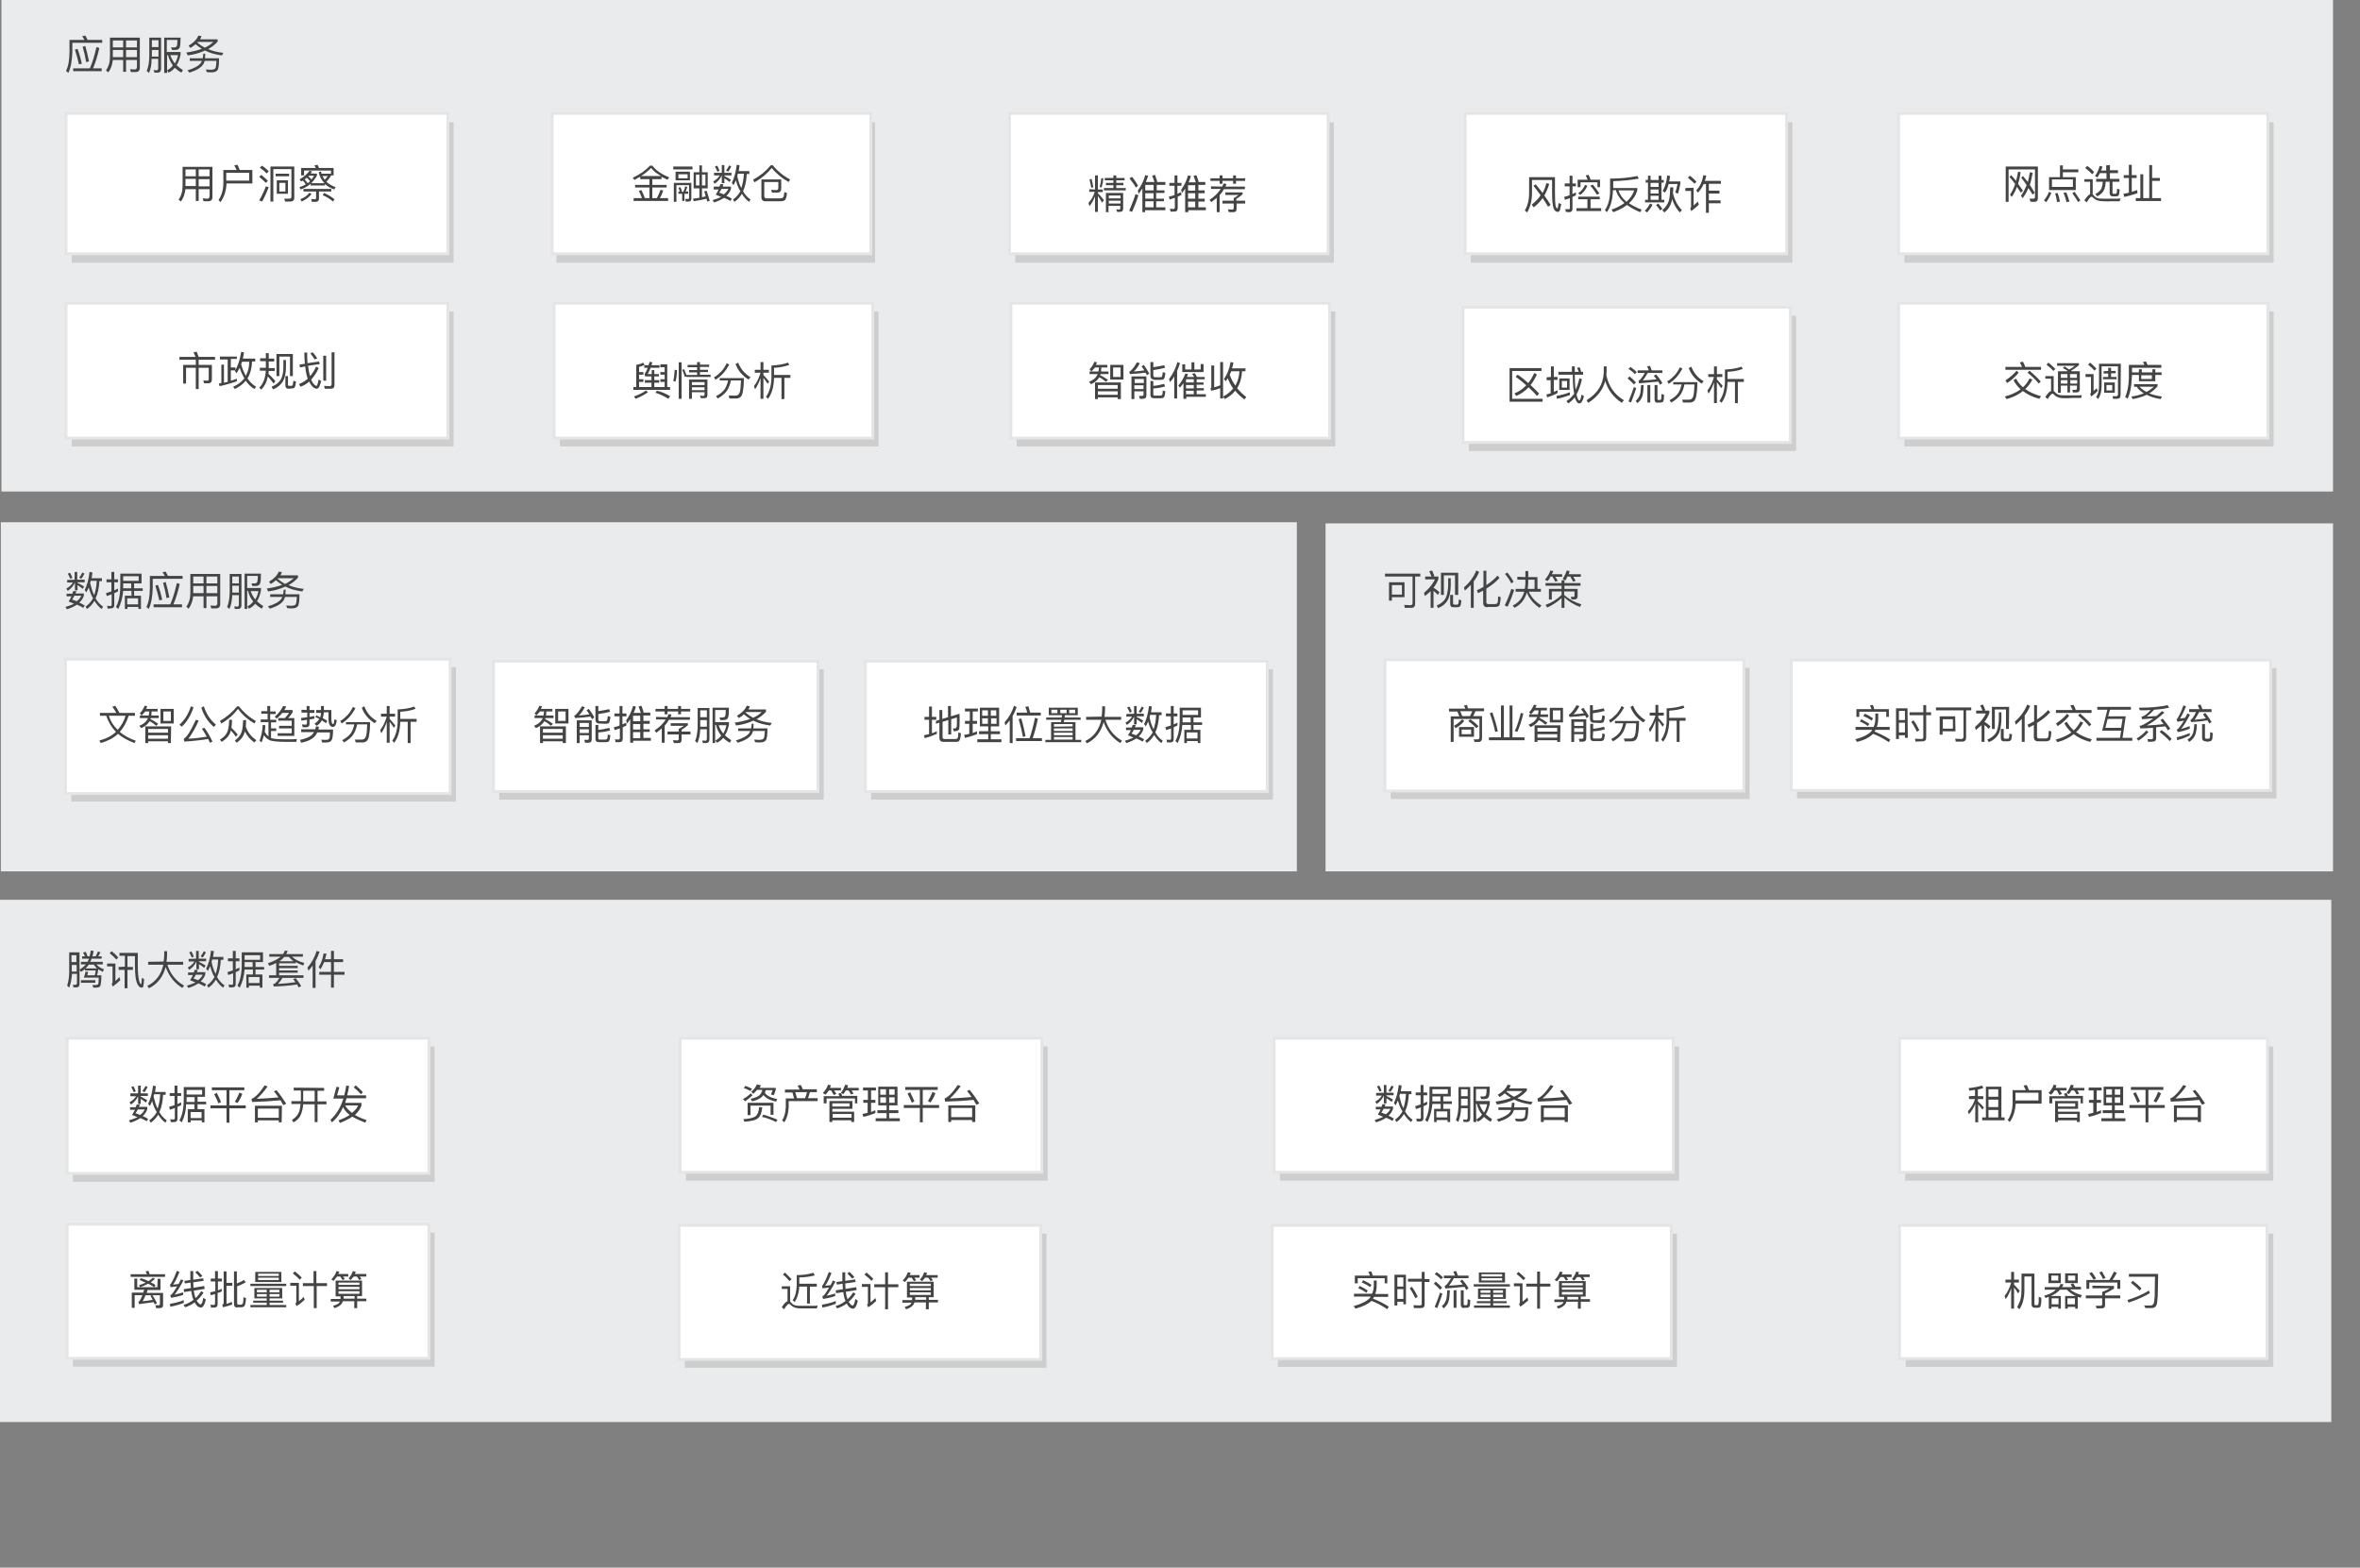 <?xml version="1.0" encoding="utf-8"?>
<!-- Generator: Adobe Illustrator 22.1.0, SVG Export Plug-In . SVG Version: 6.00 Build 0)  -->
<svg version="1.1" id="svgwrapper_svg" xmlns="http://www.w3.org/2000/svg" xmlns:xlink="http://www.w3.org/1999/xlink" x="0px"
	 y="0px" width="822px" height="546px" viewBox="0 0 822 546" style="enable-background:new 0 0 822 546;" xml:space="preserve">
<rect x="0" y="0" width="822" height="546" fill="#808080" stroke="none"/>
<style type="text/css">
	.st0{display:none;fill:none;stroke:#999999;}
	.st1{fill:#EAEBEC;}
	.st2{enable-background:new    ;}
	.st3{fill:#444444;}
	.st4{opacity:0.6;fill:#BBBBBB;enable-background:new    ;}
	.st5{fill:#FFFFFF;stroke:#E5E5E5;}
</style>
<path class="st0" d="M818.1,220.7L818.1,220.7"/>
<rect x="0.5" class="st1" width="812.1" height="171.2"/>
<g transform="translate(10 10)">
	<g class="st2">
		<path class="st3" d="M20.5,3.9h5.1v1H15.2V8c-0.1,3.1-0.5,5.5-1.4,7.4L13,14.7c0.8-1.6,1.2-3.8,1.2-6.7V3.9h5.2
			c-0.2-0.4-0.5-0.9-0.8-1.3l1.1-0.2C20,2.8,20.2,3.3,20.5,3.9z M21.3,13.8c0.9-2,1.6-4.4,2.3-7.4l1,0.3c-0.6,2.7-1.3,5-2.2,7.1h3v1
			h-9.9v-1H21.3z M18.5,12.2l-1,0.2c-0.4-1.8-0.9-3.5-1.4-5.1L17,7C17.6,8.6,18.1,10.3,18.5,12.2z M21,11.4l-1,0.2
			c-0.3-1.8-0.7-3.6-1.2-5.3L19.7,6C20.2,7.6,20.6,9.4,21,11.4z"/>
		<path class="st3" d="M27.7,15.2l-0.8-0.7c0.9-1.2,1.4-2.8,1.4-4.7V3.1h10.4v10.5c0,1-0.5,1.5-1.5,1.5h-1.6l-0.3-1
			c0.6,0,1.1,0.1,1.6,0.1s0.8-0.3,0.8-0.9v-2.4h-3.8V15h-1v-4.1h-3.6C29.1,12.6,28.6,14.1,27.7,15.2z M29.3,4.1v2.4h3.6V4.1H29.3z
			 M29.3,9.9h3.6V7.4h-3.6C29.3,7.4,29.3,9.9,29.3,9.9z M37.7,4.1h-3.8v2.4h3.8V4.1z M37.7,7.4h-3.8v2.5h3.8V7.4z"/>
		<path class="st3" d="M41.9,15.4l-0.8-0.7c0.6-1.3,0.8-2.9,0.9-4.8V3.1h4.1V14c0,0.8-0.4,1.3-1.2,1.3h-1.1l-0.3-0.9
			c0.4,0,0.7,0.1,1.1,0.1c0.3,0,0.5-0.3,0.5-0.8v-3.2h-2.3C42.8,12.5,42.5,14.1,41.9,15.4z M45.2,4h-2.3v2.4h2.3V4z M42.9,9.7h2.3
			V7.4h-2.3V9.7z M48.2,15.4h-1V3.1h5.7c0,1.7-0.1,2.9-0.3,3.4c-0.2,0.6-0.7,0.9-1.6,0.9h-1.1l-0.3-0.9c0.2,0,0.5,0,0.9,0
			c0.3,0,0.6,0,0.7-0.1c0.2-0.1,0.3-0.2,0.4-0.4c0.1-0.3,0.2-1,0.2-2.1h-3.7v4.2h4.8V9c-0.3,1.4-0.7,2.7-1.4,3.7
			c0.6,0.6,1.4,1.2,2.2,1.7l-0.5,0.9c-0.9-0.5-1.7-1.1-2.3-1.7c-0.6,0.7-1.3,1.3-2.2,1.7l-0.5-0.8c0.8-0.4,1.5-1,2-1.7
			c-0.7-1-1.3-2.2-1.7-3.6h-0.3C48.2,9.2,48.2,15.4,48.2,15.4z M50.9,12.1c0.5-0.8,0.9-1.8,1.1-2.9h-2.7
			C49.7,10.3,50.2,11.2,50.9,12.1z"/>
		<path class="st3" d="M60.2,2.6C60,3,59.9,3.3,59.7,3.7h6.1v0.8c-0.9,1-2,1.9-3.3,2.6c1.6,0.7,3.3,1.1,5.3,1.3l-0.5,0.9
			c-2.2-0.3-4.2-0.8-5.9-1.7c-1.7,0.8-3.7,1.4-6,1.7l-0.5-1c2-0.3,3.8-0.7,5.4-1.3c-0.8-0.5-1.5-1-2.2-1.6c-0.5,0.5-1.1,0.9-1.8,1.3
			l-0.6-0.8c1.7-1,2.8-2.1,3.4-3.5L60.2,2.6z M61.5,8.7c0,0.6-0.1,1.1-0.1,1.6h4.9c0,2.4-0.2,3.8-0.6,4.2c-0.4,0.5-1.1,0.7-2.1,0.7
			c-0.4,0-1,0-1.6-0.1l-0.3-0.9l1.7,0.1c0.8,0,1.4-0.2,1.6-0.5s0.3-1.2,0.4-2.6h-4.1c-0.1,0.4-0.3,0.7-0.4,1
			c-0.7,1.3-2.4,2.3-4.9,3.1l-0.7-0.8c2.3-0.7,3.8-1.5,4.6-2.5c0.2-0.3,0.3-0.5,0.4-0.8h-4.2v-0.9h4.5c0.1-0.5,0.2-1,0.2-1.6
			C60.8,8.7,61.5,8.7,61.5,8.7z M64.3,4.6h-5.4l-0.2,0.2c0.8,0.7,1.7,1.3,2.6,1.8C62.5,6.1,63.5,5.4,64.3,4.6z"/>
	</g>
</g>
<rect x="0.3" y="181.9" class="st1" width="451.4" height="121.6"/>
<g transform="translate(10 10)">
	<g class="st2">
		<path class="st3" d="M16.6,195.9c-0.1,0.3-0.2,0.5-0.3,0.8h2.9v0.8c-0.3,0.9-0.8,1.7-1.6,2.4c0.7,0.3,1.3,0.6,1.9,1l-0.5,0.8
			c-0.6-0.4-1.3-0.7-2.2-1.1c-0.9,0.6-2.1,1.2-3.5,1.6l-0.5-0.8c1.1-0.3,2.1-0.7,3-1.1c-0.6-0.3-1.3-0.5-1.9-0.8
			c0.4-0.6,0.7-1.2,1-1.8h-1.7v-0.9h2c0.1-0.3,0.2-0.6,0.3-0.9H16.6z M16,191.9v-2.7h0.9v2.7h2.6v0.9H17v0.2
			c0.8,0.4,1.5,0.8,2.3,1.3l-0.5,0.8c-0.7-0.6-1.3-1-1.8-1.3v1.8h-0.9v-2.7c-0.5,1.1-1.3,2.1-2.5,2.9l-0.5-0.8
			c1.1-0.6,1.8-1.3,2.3-2.1h-2V192L16,191.9L16,191.9z M15.2,191.3l-0.7,0.3c-0.3-0.7-0.6-1.3-0.9-1.8l0.8-0.3
			C14.7,190.1,15,190.6,15.2,191.3z M18.3,197.5h-2.4c-0.2,0.5-0.5,0.9-0.8,1.3c0.6,0.2,1.1,0.4,1.6,0.6
			C17.5,198.9,18,198.2,18.3,197.5z M19.4,189.8c-0.3,0.6-0.6,1.2-1.1,1.8l-0.7-0.4c0.4-0.6,0.8-1.2,1.1-1.8L19.4,189.8z
			 M20.9,194.6c-0.3,0.6-0.5,1.2-0.8,1.7l-0.6-0.8c0.8-1.6,1.4-3.7,1.7-6.3l1,0.2c-0.1,0.7-0.2,1.4-0.3,2h3.6v1h-0.9
			c-0.1,2.3-0.5,4.3-1.3,6c0.7,1.3,1.6,2.2,2.6,2.9l-0.5,0.8c-1-0.7-1.8-1.7-2.5-2.8c-0.7,1.1-1.5,2.1-2.6,2.8l-0.5-0.8
			c1.1-0.8,1.9-1.7,2.6-2.9C21.7,197.2,21.3,196,20.9,194.6z M21.4,193.1c0.4,1.6,0.8,3.1,1.4,4.2c0.5-1.4,0.8-3.1,0.9-5h-2.1
			L21.4,193.1z"/>
		<path class="st3" d="M27.5,202l-0.2-1c0.4,0,0.7,0.1,1.1,0.1s0.5-0.2,0.5-0.6V197c-0.6,0.2-1.1,0.4-1.7,0.6l-0.3-1
			c0.6-0.2,1.3-0.4,1.9-0.6v-3.2h-1.7v-1h1.7v-2.6h1v2.6h1.3v1h-1.3v2.8c0.4-0.2,0.9-0.4,1.3-0.6v1c-0.4,0.2-0.9,0.4-1.3,0.6v4.1
			c0,0.8-0.4,1.2-1.2,1.2L27.5,202L27.5,202z M31.2,202.1l-0.8-0.7c1-1.8,1.5-4.3,1.5-7.2v-4.4h7.4v3.4h-2.6v1.7h3v0.9h-3v1.7h2.4
			v4.6h-0.9v-0.7h-3.8v0.7h-0.9v-4.6h2.3v-1.7h-2.9C32.7,198.2,32.1,200.3,31.2,202.1z M32.9,193.2v1c0,0.2,0,0.4,0,0.7h2.8v-1.7
			H32.9z M32.9,190.7v1.6h5.4v-1.6H32.9z M38.1,200.5v-2.1h-3.8v2.1H38.1z"/>
		<path class="st3" d="M48.5,190.6h5.1v1H43.2v3.1c-0.1,3.1-0.5,5.5-1.4,7.4l-0.8-0.7c0.8-1.6,1.2-3.8,1.2-6.7v-4.1h5.2
			c-0.2-0.4-0.5-0.9-0.8-1.3l1.1-0.2C48,189.6,48.2,190.1,48.5,190.6z M49.3,200.5c0.9-2,1.6-4.4,2.3-7.4l1,0.3
			c-0.6,2.7-1.3,5-2.2,7.1h3v1h-9.9v-1L49.3,200.5L49.3,200.5z M46.5,198.9l-1,0.2c-0.4-1.8-0.9-3.5-1.4-5.1l0.9-0.3
			C45.6,195.3,46.1,197,46.5,198.9z M49,198.1l-1,0.2c-0.3-1.8-0.7-3.6-1.2-5.3l0.9-0.3C48.2,194.4,48.6,196.1,49,198.1z"/>
		<path class="st3" d="M55.7,202l-0.8-0.7c0.9-1.2,1.4-2.8,1.4-4.7v-6.7h10.4v10.5c0,1-0.5,1.5-1.5,1.5h-1.6l-0.3-1
			c0.6,0,1.1,0.1,1.6,0.1s0.8-0.3,0.8-0.9v-2.4h-3.8v4.1h-1v-4.1h-3.6C57.1,199.3,56.6,200.8,55.7,202z M57.3,190.8v2.4h3.6v-2.4
			H57.3z M57.3,196.6h3.6v-2.5h-3.6V196.6z M65.7,190.8h-3.8v2.4h3.8V190.8z M65.7,194.1h-3.8v2.5h3.8V194.1z"/>
		<path class="st3" d="M69.9,202.1l-0.8-0.7c0.6-1.3,0.8-2.9,0.9-4.8v-6.7h4.1v10.9c0,0.8-0.4,1.3-1.2,1.3h-1.1l-0.2-0.9
			c0.4,0,0.7,0.1,1.1,0.1c0.3,0,0.5-0.3,0.5-0.8v-3.2h-2.3C70.8,199.2,70.5,200.9,69.9,202.1z M73.2,190.8h-2.3v2.4h2.3V190.8z
			 M70.9,196.4h2.3V194h-2.3V196.4z M76.2,202.1h-1v-12.3h5.7c0,1.7-0.1,2.9-0.3,3.4c-0.2,0.6-0.7,0.9-1.6,0.9h-1.1l-0.3-0.9
			c0.2,0,0.5,0,0.9,0c0.3,0,0.6,0,0.7-0.1c0.2-0.1,0.3-0.2,0.4-0.4c0.1-0.3,0.2-1,0.2-2.1h-3.7v4.2h4.8v0.9
			c-0.3,1.4-0.7,2.7-1.4,3.7c0.6,0.6,1.4,1.2,2.2,1.7l-0.5,0.9c-0.9-0.5-1.7-1.1-2.3-1.7c-0.6,0.7-1.3,1.3-2.2,1.7l-0.5-0.8
			c0.8-0.4,1.5-1,2-1.7c-0.9-1.1-1.5-2.3-1.8-3.7h-0.3v6.3L76.2,202.1L76.2,202.1z M78.9,198.8c0.5-0.8,0.9-1.8,1.1-2.9h-2.7
			C77.7,197,78.2,197.9,78.9,198.8z"/>
		<path class="st3" d="M88.2,189.3c-0.2,0.4-0.3,0.7-0.5,1.1h6.1v0.8c-0.9,1-2,1.9-3.3,2.6c1.6,0.7,3.3,1.1,5.3,1.3l-0.5,0.9
			c-2.2-0.3-4.2-0.8-5.9-1.7c-1.7,0.8-3.7,1.4-6,1.7l-0.5-1c2-0.3,3.8-0.7,5.4-1.3c-0.8-0.5-1.5-1-2.2-1.6c-0.5,0.5-1.1,0.9-1.8,1.3
			l-0.6-0.8c1.7-1,2.8-2.1,3.4-3.5L88.2,189.3z M89.5,195.4c0,0.6-0.1,1.1-0.1,1.6h4.9c0,2.4-0.2,3.8-0.6,4.2
			c-0.4,0.5-1.1,0.7-2.1,0.7c-0.4,0-1,0-1.6-0.1l-0.3-0.9l1.7,0.1c0.8,0,1.4-0.2,1.6-0.5s0.3-1.2,0.4-2.6h-4.1
			c-0.1,0.4-0.3,0.7-0.4,1c-0.7,1.3-2.4,2.3-4.9,3.1l-0.7-0.8c2.3-0.7,3.8-1.5,4.6-2.5c0.2-0.3,0.3-0.5,0.4-0.8h-4.2V197h4.5
			c0.1-0.5,0.2-1,0.2-1.6H89.5z M92.3,191.4h-5.4l-0.2,0.2c0.8,0.7,1.7,1.3,2.6,1.8C90.5,192.8,91.5,192.1,92.3,191.4z"/>
	</g>
</g>
<rect x="461.7" y="182.3" class="st1" width="350.9" height="121.2"/>
<g transform="translate(10 10)">
	<g class="st2">
		<path class="st3" d="M484.7,189.8v1h-1.8v9.5c0,0.9-0.4,1.4-1.3,1.4h-2.3l-0.2-1c0.8,0,1.5,0.1,2.2,0.1c0.4,0,0.7-0.3,0.7-0.7
			v-9.3h-9.6v-1H484.7z M479.3,198h-4.5v1.2h-1v-6.4h5.4v5.2H479.3z M478.3,197.1v-3.3h-3.5v3.3H478.3z"/>
		<path class="st3" d="M486.3,197.6l-0.3-1.1c1.9-1.6,3.1-3.2,3.8-4.7h-3.4v-1h2.2c-0.2-0.6-0.5-1.2-0.8-1.8l1-0.3
			c0.3,0.7,0.6,1.4,0.8,1.9l-0.4,0.2h1.8v0.9c-0.4,1-0.9,2-1.7,3c0.8,0.5,1.5,1,2.1,1.6l-0.6,0.9c-0.5-0.6-1-1-1.5-1.4v5.9h-1v-5.8
			C487.6,196.5,487,197.1,486.3,197.6z M495.3,191.4v2.7c-0.1,2.1-0.4,3.8-1.1,5s-1.8,2.1-3.3,2.7l-0.5-0.9c1.5-0.6,2.5-1.5,3.1-2.5
			c0.5-1.1,0.8-2.5,0.9-4.3v-2.7H495.3z M497.8,197.2h-1v-6.8h-3.9v6.8h-1v-7.7h6v7.7H497.8z M496.2,201.5c-0.8,0-1.1-0.4-1.1-1.2
			v-3.1h1v2.9c0,0.3,0.2,0.5,0.5,0.5h0.9c0.2,0,0.3-0.1,0.4-0.2c0.1-0.2,0.2-0.7,0.2-1.6l0.9,0.3c-0.1,1.1-0.2,1.9-0.5,2.1
			c-0.2,0.2-0.5,0.3-1,0.3H496.2z"/>
		<path class="st3" d="M505.2,189.2c-0.5,1.2-1.1,2.3-1.9,3.3v9.2h-1v-8c-0.6,0.7-1.3,1.3-2.1,2l-0.3-1.1c2-1.7,3.4-3.7,4.3-5.9
			L505.2,189.2z M508.1,201.5c-1,0-1.5-0.5-1.5-1.5v-4.3c-0.6,0.3-1.2,0.6-1.8,0.9l-0.4-1c0.8-0.4,1.5-0.7,2.3-1.2v-5.6h1v5
			c1.5-1,2.8-2.1,3.9-3.3l0.7,0.8c-1.3,1.4-2.8,2.6-4.6,3.7v4.7c0,0.4,0.2,0.7,0.7,0.7h2.3c0.4,0,0.6-0.1,0.8-0.3s0.3-1,0.3-2.4
			l0.9,0.3c-0.1,1.6-0.3,2.6-0.5,2.9c-0.3,0.3-0.7,0.5-1.4,0.5h-2.7L508.1,201.5L508.1,201.5z"/>
		<path class="st3" d="M517.4,195.5c-0.7,2.1-1.4,4-2.3,5.8l-1-0.4c0.9-1.9,1.7-3.8,2.3-5.8L517.4,195.5z M517.2,192.6l-0.8,0.6
			c-0.5-1-1.2-2.1-2.2-3.3l0.8-0.5C516,190.6,516.7,191.7,517.2,192.6z M521.3,191v-2.1h1v2.1h3.2v4.1h1.2v1h-4.2
			c0.9,2,2.4,3.6,4.4,4.8l-0.7,0.8c-2-1.4-3.5-3.1-4.4-5.3c-0.7,2.4-2.1,4.2-4.3,5.3l-0.6-0.8c2.1-1,3.4-2.6,4-4.8h-3v-1h3.2
			c0.1-0.6,0.2-1.3,0.2-2v-1.2h-2.8v-1L521.3,191L521.3,191z M522.3,192.9c0,0.8-0.1,1.5-0.2,2.2h2.4v-3.2h-2.2V192.9z"/>
		<path class="st3" d="M529,192.4l-0.9-0.5c0.9-1,1.5-2,1.9-3.2l1,0.2c-0.1,0.4-0.3,0.8-0.5,1.1h3.6v0.9h-2.4c0.4,0.5,0.6,1,0.9,1.4
			l-0.9,0.3c-0.3-0.6-0.6-1.2-1-1.8H530C529.8,191.5,529.4,192,529,192.4z M533.9,193.1v-1h1v1h5.6v0.9h-5.6v1.1h4.6v2.6
			c0,0.7-0.4,1.1-1.1,1.1h-1l-0.3-0.9h0.9c0.3,0,0.4-0.2,0.4-0.4V196h-3.6v1.2c1.5,1.4,3.5,2.5,6,3.3l-0.5,0.9
			c-2.1-0.8-3.9-1.9-5.4-3.3v3.6h-1v-3.4c-1.5,1.4-3.2,2.5-5,3.3l-0.6-0.9c2.2-0.8,4.1-2,5.6-3.5V196h-3.4v2.8h-1v-3.7h4.4V194h-5.6
			v-0.9H533.9L533.9,193.1z M535.2,192.2l-0.9-0.6c0.6-0.9,1.1-1.9,1.4-2.9l1,0.2c-0.1,0.4-0.2,0.7-0.3,1.1h4.2v0.9H538
			c0.3,0.5,0.6,1,0.8,1.4l-0.9,0.3c-0.3-0.6-0.6-1.2-1-1.8h-1C535.7,191.4,535.5,191.8,535.2,192.2z"/>
	</g>
</g>
<rect x="-0.1" y="313.4" class="st1" width="812.1" height="181.9"/>
<g transform="translate(10 10)">
	<g class="st2">
		<path class="st3" d="M14.1,334l-0.7-0.7c0.4-1.3,0.7-2.9,0.7-4.8v-6.8h3.6v11.1c0,0.7-0.4,1.1-1.1,1.1h-1l-0.2-0.9
			c0.3,0,0.6,0,0.9,0c0.3,0,0.5-0.2,0.5-0.6v-3.2h-1.7C14.9,331.2,14.6,332.8,14.1,334z M16.6,322.7h-1.7v2.4h1.7V322.7z M15,328.4
			h1.7v-2.3H15V328.4z M19.6,323.1c-0.2-0.5-0.4-0.9-0.7-1.3l0.9-0.3c0.3,0.4,0.5,1,0.7,1.6h0.7c0.2-0.6,0.3-1.3,0.4-2l1,0.1
			c-0.1,0.7-0.2,1.3-0.4,1.9h1.1c0.3-0.5,0.6-1.1,0.8-1.7l0.9,0.3c-0.3,0.5-0.5,1-0.8,1.4h1.2v0.8h-3.5c-0.1,0.4-0.3,0.8-0.5,1.1
			h4.4v0.9h-2.2c0.6,0.7,1.4,1.3,2.6,1.7l-0.4,0.9c-0.6-0.3-1.1-0.6-1.6-0.9v0.1c-0.1,0.8-0.2,1.5-0.4,2h1.5c0,2.3-0.2,3.6-0.5,3.9
			S24,334,23.1,334h-0.6l-0.3-0.9c0.3,0,0.6,0,0.9,0c0.5,0,0.8-0.1,1-0.2c0.2-0.2,0.3-1,0.3-2.4h-5.2c0.3-0.8,0.5-1.5,0.6-2.1
			l0.9,0.1c-0.1,0.4-0.2,0.8-0.3,1.2H23c0.1-0.5,0.3-1,0.3-1.7h-3.7v-0.5c-0.4,0.4-0.9,0.7-1.4,1l-0.5-0.8c0.9-0.5,1.6-1.1,2.2-1.8
			h-1.7V325h2.3c0.2-0.4,0.4-0.7,0.5-1.1h-2.4v-0.8H19.6L19.6,323.1z M23.2,331.4v0.9h-5v-0.9H23.2z M23.8,327.3
			c-0.5-0.4-0.8-0.9-1.1-1.3h-1.8c-0.3,0.5-0.7,0.9-1.1,1.3H23.8z"/>
		<path class="st3" d="M30.2,325.5v6.2c0.4-0.4,0.9-0.8,1.4-1.4l0.3,1.1c-0.8,0.8-1.7,1.5-2.6,2.2l-0.4-0.9c0.2-0.2,0.3-0.4,0.3-0.6
			v-5.5h-1.9v-1h2.9C30.2,325.6,30.2,325.5,30.2,325.5z M31.2,323.5l-0.7,0.7c-0.6-0.7-1.3-1.4-2.3-2.2l0.7-0.7
			C29.8,322,30.5,322.7,31.2,323.5z M33.5,326.7v-3.8h-1.9v-1H38v4.3c0,2.8,0.2,4.7,0.6,5.9c0.2,0.4,0.4,0.7,0.5,0.7
			s0.1-0.2,0.2-0.5c0-0.4,0.1-1,0.1-1.7l0.8,0.4c-0.1,1.3-0.2,2.2-0.3,2.6c-0.1,0.3-0.3,0.4-0.5,0.4c-0.5,0-1-0.3-1.4-1
			c-0.7-1.2-1-3.4-1-6.7V323h-2.6v3.8h1.9v1h-1.9v6.4h-1v-6.4h-2.1v-1L33.5,326.7L33.5,326.7z"/>
		<path class="st3" d="M47,324.9c0.1-0.8,0.2-1.7,0.2-2.5v-1.1h1v0.9c0,1-0.1,1.9-0.2,2.8h5.8v1h-5.5c1,3.2,2.9,5.6,5.8,7.3
			l-0.6,0.8c-2.8-1.7-4.7-4.2-5.8-7.3c-0.9,3.4-2.8,5.9-5.8,7.4l-0.6-0.8c3-1.5,4.8-3.9,5.6-7.4h-5.3v-1L47,324.9L47,324.9z"/>
		<path class="st3" d="M58.9,327.8c-0.1,0.3-0.2,0.5-0.3,0.8h2.9v0.8c-0.3,0.9-0.8,1.7-1.6,2.4c0.7,0.3,1.3,0.6,1.9,1l-0.5,0.8
			c-0.6-0.4-1.3-0.7-2.2-1.1c-0.9,0.6-2.1,1.2-3.5,1.6l-0.5-0.8c1.1-0.3,2.1-0.7,3-1.1c-0.6-0.3-1.3-0.5-1.9-0.8
			c0.4-0.6,0.7-1.2,1-1.8h-1.7v-0.9h2c0.1-0.3,0.2-0.6,0.3-0.9H58.9z M58.3,323.9v-2.7h0.9v2.7h2.6v0.9h-2.5v0.2
			c0.8,0.4,1.5,0.8,2.3,1.3l-0.5,0.8c-0.7-0.6-1.3-1-1.8-1.3v1.8h-0.9v-2.7c-0.5,1.1-1.3,2.1-2.5,2.9l-0.5-0.8
			c1.1-0.6,1.8-1.3,2.3-2.1h-2V324L58.3,323.9L58.3,323.9z M57.5,323.2l-0.7,0.3c-0.3-0.7-0.6-1.3-0.9-1.8l0.8-0.3
			C57,322,57.3,322.6,57.5,323.2z M60.6,329.5h-2.4c-0.2,0.5-0.5,0.9-0.8,1.3c0.6,0.2,1.1,0.4,1.6,0.6
			C59.8,330.8,60.3,330.2,60.6,329.5z M61.7,321.7c-0.3,0.6-0.6,1.2-1.1,1.8l-0.7-0.4c0.4-0.6,0.8-1.2,1.1-1.8L61.7,321.7z
			 M63.2,326.5c-0.3,0.6-0.5,1.2-0.8,1.7l-0.6-0.8c0.8-1.6,1.4-3.7,1.7-6.3l1,0.2c-0.1,0.7-0.2,1.4-0.3,2h3.6v1h-0.9
			c-0.1,2.3-0.5,4.3-1.3,6c0.7,1.3,1.6,2.2,2.6,2.9l-0.5,0.8c-1-0.7-1.8-1.7-2.5-2.8c-0.7,1.1-1.5,2.1-2.6,2.8l-0.5-0.8
			c1.1-0.8,1.9-1.7,2.6-2.9C64,329.2,63.6,327.9,63.2,326.5z M63.7,325c0.3,1.6,0.8,3.1,1.4,4.2c0.5-1.4,0.8-3.1,0.9-5h-2.1
			L63.7,325z"/>
		<path class="st3" d="M69.8,333.9l-0.2-1c0.4,0,0.7,0.1,1.1,0.1s0.5-0.2,0.5-0.6V329c-0.6,0.2-1.1,0.4-1.7,0.6l-0.3-1
			c0.6-0.2,1.3-0.4,1.9-0.6v-3.2h-1.7v-1h1.7v-2.6h1v2.6h1.3v1h-1.3v2.8c0.4-0.2,0.9-0.4,1.3-0.6v1c-0.4,0.2-0.9,0.4-1.3,0.6v4.1
			c0,0.8-0.4,1.2-1.2,1.2H69.8z M73.5,334l-0.8-0.7c1-1.8,1.5-4.3,1.5-7.2v-4.4h7.4v3.4H79v1.7h3v0.9h-3v1.7h2.4v4.6h-0.9v-0.7h-3.8
			v0.7h-0.9v-4.6h2.3v-1.7h-2.9C75,330.1,74.4,332.2,73.5,334z M75.2,325.1v1c0,0.2,0,0.4,0,0.7H78v-1.7H75.2z M75.2,322.7v1.6h5.4
			v-1.6H75.2z M80.4,332.4v-2.1h-3.8v2.1H80.4z"/>
		<path class="st3" d="M96,325.4l-0.4,0.9c-1-0.4-1.9-0.8-2.6-1.2v0.4h-5.8v0.9h6.5v0.8h-6.5v0.8h6.5v0.8h-6.5v0.9h8.5v0.9h-7.3
			c-0.6,0.9-1.1,1.6-1.6,2.1c2.1-0.1,4.1-0.3,6.1-0.6c-0.3-0.4-0.5-0.8-0.8-1.1l0.9-0.3c0.7,0.9,1.4,1.8,1.9,2.8l-0.9,0.4
			c-0.2-0.4-0.4-0.7-0.5-1c-2.6,0.4-5.3,0.6-8.1,0.7l-0.3-0.8c0.7-0.1,1.4-0.8,2.2-2.2h-3.6v-0.9h2.5v-4.3c-0.7,0.4-1.5,0.7-2.4,1
			l-0.5-0.9c1.9-0.6,3.4-1.4,4.5-2.3h-4v-0.9h4.8c0.3-0.4,0.5-0.8,0.6-1.2l1,0.1c-0.1,0.4-0.3,0.7-0.5,1.1h5.8v0.9h-3.8
			C92.7,324.2,94.1,324.9,96,325.4z M90.6,323.3H89c-0.5,0.6-1,1.1-1.7,1.5h4.9C91.6,324.3,91,323.8,90.6,323.3z"/>
		<path class="st3" d="M101.3,321.5c-0.4,1.1-0.8,2.2-1.4,3.2v9.4h-1v-7.8c-0.4,0.6-0.9,1.2-1.5,1.8l-0.3-1.1
			c1.5-1.7,2.5-3.6,3.2-5.8L101.3,321.5z M103.7,322.1c-0.1,0.7-0.3,1.4-0.5,2h2.1v-2.9h1v2.9h3.2v1h-3.2v3.4h3.7v1h-3.7v4.5h-1
			v-4.5h-4.1v-1h4.1v-3.4h-2.4c-0.4,0.9-0.8,1.8-1.3,2.5l-0.6-0.8c0.9-1.3,1.4-2.9,1.7-4.7H103.7z"/>
	</g>
</g>
<g id="middlegroup" transform="translate(0,0)">
</g>
<rect x="25" y="42.6" class="st4" width="133" height="48.9"/>
<rect x="23" y="39.5" class="st5" width="133" height="48.9"/>
<g transform="translate(27.5,3)">
	<g class="st2">
		<path class="st3" d="M35.5,67.2l-0.8-0.7c0.9-1.2,1.4-2.8,1.4-4.7v-6.7h10.4v10.5c0,1-0.5,1.5-1.5,1.5h-1.6l-0.3-1
			c0.6,0,1.1,0.1,1.6,0.1s0.8-0.3,0.8-0.9v-2.4h-3.8V67h-1v-4.1h-3.6C36.9,64.5,36.4,66,35.5,67.2z M37.1,56v2.4h3.6V56H37.1z
			 M37.1,61.8h3.6v-2.5h-3.6V61.8z M45.5,56h-3.8v2.4h3.8V56z M45.5,59.4h-3.8v2.5h3.8V59.4z"/>
		<path class="st3" d="M49.3,67.4l-0.7-0.7c1.1-1.6,1.7-3.6,1.7-6.1v-4.4h4.6c-0.3-0.6-0.5-1.1-0.8-1.6l1.1-0.2
			c0.3,0.5,0.5,1.1,0.8,1.8h4.4v4.7h-9C51.3,63.4,50.6,65.6,49.3,67.4z M51.3,57.2v2.7h8v-2.7H51.3z"/>
		<path class="st3" d="M65.8,60l-0.7,0.7c-0.6-0.6-1.3-1.3-2.3-2.1l0.7-0.7C64.4,58.7,65.2,59.3,65.8,60z M66.1,62.2
			c-0.7,1.8-1.4,3.4-2.3,5l-1-0.4c0.9-1.6,1.7-3.2,2.3-4.9L66.1,62.2z M66.1,56.7l-0.7,0.7c-0.6-0.6-1.4-1.3-2.4-2l0.7-0.7
			C64.7,55.3,65.5,56,66.1,56.7z M71.8,67.2l-0.3-1h1.7c0.5,0,0.8-0.2,0.8-0.6v-9.7h-6.3v11.3h-1V55H75v10.9c0,0.9-0.5,1.3-1.4,1.3
			C73.6,67.2,71.8,67.2,71.8,67.2z M73.2,57.5v0.9h-4.7v-0.9H73.2z M72.8,59.8v4.7h-3.9v-4.7H72.8z M71.9,60.7h-2.1v3h2.1V60.7z"/>
		<path class="st3" d="M82.9,57.5v0.6c-0.5,1-1.2,1.9-2,2.7h4.6c-1-1.1-1.7-2.3-2-3.8l0.8-0.3c0.1,0.3,0.1,0.5,0.2,0.8h3.3v0.7
			c-0.5,0.8-1,1.5-1.6,2.1c0.8,0.8,1.9,1.4,3.2,1.9L88.9,63c-1.3-0.5-2.4-1.1-3.2-1.9v0.5h-5V61c-1,0.9-2.1,1.5-3.5,2l-0.4-0.8
			c0.8-0.3,1.6-0.6,2.2-1c-0.3-0.4-0.6-0.9-1-1.3c-0.2,0.1-0.4,0.2-0.6,0.3l-0.6-0.7c1.4-0.8,2.6-1.8,3.5-3l0.9,0.2
			c-0.2,0.2-0.3,0.5-0.5,0.7L82.9,57.5L82.9,57.5z M81,64.6c-0.5,0.6-0.9,1-1.4,1.4s-1.2,0.8-2,1.2l-0.5-0.8c0.7-0.3,1.3-0.6,1.9-1
			c0.5-0.4,0.9-0.8,1.3-1.3L81,64.6z M88.8,58.1h-1v-1.7h-9.4v1.7h-1v-2.6h5.1c-0.2-0.3-0.3-0.6-0.5-0.9l1.1-0.2
			c0.2,0.3,0.3,0.7,0.5,1.1h5.1v2.6C88.7,58.1,88.8,58.1,88.8,58.1z M87.9,62.8v0.9h-4.3v2.5c0,0.7-0.4,1.1-1.1,1.1h-1.4l-0.2-1
			c0.4,0,0.9,0.1,1.3,0.1c0.3,0,0.4-0.2,0.4-0.5v-2.2h-4.4v-0.9C78.2,62.8,87.9,62.8,87.9,62.8z M78.6,59.5c0.4,0.4,0.7,0.9,1.1,1.3
			c0.3-0.2,0.6-0.5,0.8-0.7c-0.3-0.4-0.7-0.8-1.1-1.2C79.1,59.1,78.8,59.3,78.6,59.5z M81.9,58.2h-1.8l-0.2,0.2
			c0.4,0.4,0.8,0.7,1.1,1.1C81.3,59.1,81.6,58.7,81.9,58.2z M85.6,59.6c0.4-0.4,0.7-0.8,1.1-1.3h-1.9C85,58.7,85.3,59.2,85.6,59.6z
			 M89,66.4l-0.5,0.8c-1.1-0.9-2.3-1.7-3.6-2.2l0.5-0.8C86.7,64.8,87.9,65.5,89,66.4z"/>
	</g>
</g>
<rect x="193.8" y="42.6" class="st4" width="111" height="48.9"/>
<rect x="192.3" y="39.5" class="st5" width="111" height="48.9"/>
<g transform="translate(26.5,3)">
	<g class="st2">
		<path class="st3" d="M194.5,59.7l-0.6-0.8c2.4-1.1,4.4-2.5,6-4.2h0.8c1.3,1.7,3.3,3,5.9,4.1l-0.6,0.8c-0.7-0.3-1.4-0.7-2.1-1v0.8
			h-3.2v2h5v0.9h-5V66h1.6c0.5-0.9,0.9-1.9,1.3-2.9l0.9,0.3c-0.4,1-0.7,1.9-1.2,2.6h2.9v1h-12v-1h2.9c-0.3-0.9-0.7-1.7-1.1-2.5
			l0.9-0.3c0.4,0.8,0.8,1.7,1.2,2.8h1.6v-3.7h-5v-0.9h5v-2h-3.2v-0.8C195.9,58.8,195.2,59.2,194.5,59.7z M200.3,55.5
			c-1.1,1.1-2.2,2-3.5,2.8h7C202.3,57.5,201.2,56.7,200.3,55.5z"/>
		<path class="st3" d="M214.7,55v1H208v-1H214.7z M212.4,67.2l-0.3-0.9h1c0.3,0,0.4-0.1,0.4-0.3v-4.5h-4.4v5.8h-0.9v-6.6h6.1v5.5
			c0,0.7-0.3,1-1,1H212.4z M213.8,56.8v3h-5v-3H213.8z M211.5,63.8c0.3-0.6,0.5-1.2,0.7-1.9l0.7,0.2c-0.2,0.6-0.4,1.2-0.6,1.6h0.9
			v0.8h-1.3V67h-0.8v-2.5h-1.3v-0.8L211.5,63.8L211.5,63.8L211.5,63.8z M213,57.7h-3.2v1.4h3.2V57.7z M211,63.7l-0.6,0.2
			c-0.2-0.5-0.4-1-0.6-1.5l0.7-0.2C210.7,62.6,210.9,63.1,211,63.7z M217.1,57v-2.4h0.9V57h2v5.6h-2v3.1c0.5-0.1,0.9-0.2,1.3-0.3
			c-0.2-0.6-0.3-1.1-0.5-1.7l0.8-0.3c0.4,1,0.7,2.2,1.1,3.6l-0.9,0.2c-0.1-0.3-0.1-0.7-0.2-1c-1.4,0.4-2.9,0.6-4.5,0.9l-0.2-0.9
			c0.8-0.1,1.5-0.2,2.2-0.3v-3.3h-2V57L217.1,57L217.1,57z M217.1,57.8h-1.2v3.8h1.2V57.8z M219.2,57.8H218v3.8h1.2V57.8z"/>
		<path class="st3" d="M225.5,61.2c-0.1,0.3-0.2,0.5-0.3,0.8h2.9v0.8c-0.3,0.9-0.8,1.7-1.6,2.4c0.7,0.3,1.3,0.6,1.9,1l-0.5,0.8
			c-0.6-0.4-1.3-0.7-2.2-1.1c-0.9,0.6-2.1,1.2-3.5,1.6l-0.5-0.8c1.1-0.3,2.1-0.7,3-1.1c-0.6-0.3-1.3-0.5-1.9-0.8
			c0.4-0.6,0.7-1.2,1-1.8h-1.7v-1h2c0.1-0.3,0.2-0.6,0.3-0.9L225.5,61.2z M224.9,57.2v-2.7h0.9v2.7h2.5v0.9h-2.5v0.2
			c0.8,0.4,1.5,0.8,2.3,1.3l-0.5,0.8c-0.7-0.6-1.3-1-1.8-1.3v1.7h-0.9v-2.7c-0.5,1.1-1.3,2.1-2.5,2.9l-0.5-0.8
			c1.1-0.6,1.8-1.3,2.3-2.1h-2v-0.9C222.2,57.2,224.9,57.2,224.9,57.2z M224.1,56.5l-0.7,0.3c-0.3-0.7-0.6-1.3-0.9-1.8l0.8-0.3
			C223.6,55.2,223.9,55.8,224.1,56.5z M227.2,62.8h-2.4c-0.2,0.5-0.5,0.9-0.8,1.3c0.6,0.2,1.1,0.4,1.6,0.6
			C226.3,64.2,226.9,63.4,227.2,62.8z M228.2,55c-0.3,0.6-0.6,1.2-1.1,1.8l-0.7-0.4c0.4-0.6,0.8-1.2,1.1-1.8L228.2,55z M229.8,59.8
			c-0.3,0.6-0.5,1.2-0.8,1.7l-0.6-0.8c0.8-1.6,1.4-3.7,1.7-6.3l1,0.2c-0.1,0.7-0.2,1.4-0.3,2h3.7v1h-0.9c-0.1,2.3-0.5,4.3-1.3,6
			c0.7,1.3,1.6,2.2,2.6,2.9l-0.5,0.8c-1-0.7-1.8-1.7-2.5-2.8c-0.7,1.1-1.5,2.1-2.6,2.8l-0.5-0.8c1.1-0.8,1.9-1.7,2.6-2.9
			C230.6,62.4,230.2,61.2,229.8,59.8z M230.3,58.3c0.3,1.6,0.8,3.1,1.4,4.2c0.5-1.4,0.8-3.1,0.9-5h-2.1L230.3,58.3z"/>
		<path class="st3" d="M242.6,54.5c1.7,2.1,3.8,3.8,6.1,5l-0.5,0.9c-2.3-1.3-4.3-2.9-5.9-4.9c-1.5,1.9-3.5,3.6-6,5l-0.5-0.9
			c2.4-1.3,4.5-3,6.1-5L242.6,54.5L242.6,54.5L242.6,54.5z M239.7,60.4v4.9c0,0.5,0.3,0.8,0.8,0.8h4.3c0.8,0,1.3-0.1,1.5-0.4
			s0.3-0.9,0.4-1.8l0.9,0.3c-0.1,1.4-0.4,2.2-0.7,2.5s-1,0.4-1.9,0.4h-4.9c-0.9,0-1.4-0.5-1.4-1.4v-6.2h6.9v3.2
			c0,0.9-0.4,1.3-1.2,1.4c-0.7,0-1.4,0-2,0l-0.3-1c0.7,0.1,1.3,0.1,1.9,0.1c0.4,0,0.6-0.3,0.6-0.8v-2
			C244.6,60.4,239.7,60.4,239.7,60.4z"/>
	</g>
</g>
<g>
	<rect x="353.6" y="42.6" class="st4" width="111" height="48.9"/>
	<rect x="351.6" y="39.5" class="st5" width="111" height="48.9"/>
	<g transform="translate(27,3)">
		<g class="st2">
			<path class="st3" d="M354.4,63v-4.9h1V63h1.7v0.9h-1.7v0.4c0.7,0.7,1.4,1.5,2.1,2.4l-0.6,0.9c-0.6-1-1.1-1.8-1.5-2.4v5.6h-1v-5.4
				c-0.5,1.2-1.1,2.4-1.9,3.4l-0.4-1.1c1-1.1,1.8-2.4,2.2-3.9h-1.9v-0.9L354.4,63L354.4,63z M353.8,62.2l-0.7,0.2
				c-0.2-1-0.4-1.9-0.6-2.9l0.7-0.2C353.4,60.1,353.6,61.1,353.8,62.2z M357.3,59.1c-0.1,1.2-0.3,2.2-0.6,3.2l-0.7-0.2
				c0.3-0.9,0.5-1.9,0.6-3H357.3z M361.8,58.1V59h2.9v0.8h-2.9v0.9h2.5v0.8h-2.5v1h3.3v0.8h-7.6v-0.8h3.3v-1h-2.6v-0.8h2.6v-0.9h-3
				V59h3v-0.9H361.8z M359.2,70.9h-1v-6.7h6v5.5c0,0.7-0.4,1.1-1.1,1.1h-1l-0.3-0.9l1,0.1c0.3,0,0.4-0.2,0.4-0.5v-0.8h-4.1v2.2
				C359.1,70.9,359.2,70.9,359.2,70.9z M363.3,65.1h-4.1v1h4.1V65.1z M359.2,67.9h4.1v-1h-4.1V67.9z"/>
			<path class="st3" d="M369.4,61.7l-0.8,0.6c-0.5-1-1.3-2-2.2-3.2l0.9-0.5C368.2,59.7,368.9,60.8,369.4,61.7z M369.5,65
				c-0.6,2.1-1.4,4-2.2,5.8l-1-0.4c0.8-1.9,1.6-3.8,2.2-5.8L369.5,65z M371.9,70.9h-1v-8.3c-0.4,0.7-0.9,1.3-1.3,1.9l-0.3-1.1
				c1.2-1.7,2.1-3.5,2.6-5.4l1,0.2c-0.2,0.8-0.5,1.5-0.8,2.2h3c-0.2-0.8-0.5-1.5-0.8-2.2l1-0.3c0.3,0.9,0.6,1.7,0.8,2.4l-0.4,0.1
				h3.2v1h-3v1.9h2.7v0.9h-2.9v2h2.7v0.9h-2.7v2.1h3.2v1h-7.1L371.9,70.9L371.9,70.9z M371.9,61.4v1.9h2.9v-1.9H371.9z M371.9,66.2
				h2.9v-1.9h-2.9V66.2z M371.9,69.2h2.9v-2.1h-2.9V69.2z"/>
			<path class="st3" d="M384.5,64.9c-0.4,0.2-0.9,0.4-1.3,0.6v4c0,0.8-0.4,1.2-1.2,1.2h-1.3l-0.2-1c0.4,0,0.8,0.1,1.1,0.1
				c0.4,0,0.6-0.2,0.6-0.5v-3.4c-0.6,0.2-1.2,0.4-1.8,0.6l-0.3-1c0.7-0.2,1.4-0.3,2-0.6v-3.2h-1.8v-1h1.8v-2.6h1v2.6h1.4v1h-1.4v2.8
				c0.4-0.2,0.9-0.4,1.3-0.6L384.5,64.9L384.5,64.9z M386.8,70.9h-1v-8.2c-0.3,0.5-0.7,1-1.1,1.5l-0.3-1.1c1.1-1.5,1.9-3.2,2.4-5
				l1,0.2c-0.2,0.8-0.5,1.5-0.8,2.2h2.5c-0.2-0.7-0.5-1.5-0.8-2.2l1-0.3c0.3,0.8,0.6,1.6,0.8,2.3l-0.4,0.1h2.7v1h-2.4v1.9h2.2v1
				h-2.2v1.9h2.2v1h-2.2v2h2.6v1h-6.1v0.7H386.8z M386.8,61.5v1.9h2.5v-1.9H386.8z M386.8,66.2h2.5v-1.9h-2.5V66.2z M386.8,69.2h2.5
				v-2h-2.5V69.2z"/>
			<path class="st3" d="M398.7,62c0.2-0.4,0.3-0.7,0.5-1.1l1,0.2c-0.1,0.3-0.2,0.6-0.4,0.9h6.8v0.9h-7.3c-0.4,0.7-0.9,1.4-1.5,2.1
				v5.9h-1v-5c-0.6,0.5-1.2,1-1.9,1.5l-0.6-0.8c1.7-1.1,3-2.4,3.9-3.8h-3.4v-0.9L398.7,62L398.7,62z M397.8,59.1v-1h1v1h3.7v-1h1v1
				h3.2V60h-3.2v1h-1v-1h-3.7v1h-1v-1h-3.2v-0.9H397.8z M404.4,64.9h-4.6V64h6v0.7c-0.6,0.5-1.4,1.1-2.2,1.6v0.6h3.1v1h-3v1.9
				c0,0.8-0.4,1.1-1.1,1.1H401l-0.3-1c0.6,0,1.2,0.1,1.5,0.1s0.5-0.2,0.5-0.5v-1.6h-3.9v-1h3.9V66C403.2,65.7,403.8,65.4,404.4,64.9
				z"/>
		</g>
	</g>
</g>
<g>
	<rect x="512.3" y="42.6" class="st4" width="112" height="48.9"/>
	<rect x="510.3" y="39.5" class="st5" width="112" height="48.9"/>
	<g transform="translate(20,3)">
		<g class="st2">
			<path class="st3" d="M521.6,58.6v5.6c0,2.3,0.1,3.8,0.2,4.4c0.2,0.6,0.3,1,0.6,1c0.2,0,0.3-0.6,0.5-1.9l0.9,0.4
				c-0.2,1-0.4,1.8-0.5,2.2c-0.2,0.3-0.4,0.5-0.7,0.5c-0.7,0-1.1-0.4-1.5-1.3c-0.3-0.9-0.5-2.6-0.5-5.2v-4.6h-7v4.5
				c0,2.7-0.6,5-1.7,6.8l-0.8-0.7c1-1.6,1.5-3.7,1.5-6.2v-5.4h9V58.6z M517.3,64.2c0.6-1.1,1-2.2,1.3-3.4l1,0.2
				c-0.4,1.5-1,2.9-1.7,4.1c0.9,1.2,1.6,2.3,2.2,3.3l-0.9,0.6c-0.6-1-1.2-2-1.9-3c-0.9,1.3-1.9,2.3-3.1,3.2l-0.7-0.9
				c1.2-1,2.3-2,3.1-3.3c-0.8-1.1-1.6-2.2-2.5-3.3l0.8-0.5C515.8,62.3,516.6,63.3,517.3,64.2z"/>
			<path class="st3" d="M525.4,70.8l-0.2-1c0.4,0,0.7,0.1,1.1,0.1c0.4,0,0.5-0.2,0.5-0.5V66c-0.6,0.2-1.1,0.4-1.7,0.6l-0.3-1
				c0.7-0.2,1.3-0.4,1.9-0.6v-3.1H525v-1h1.7v-2.7h1v2.7h1.2v1h-1.2v2.7c0.4-0.2,0.8-0.4,1.2-0.6v1c-0.4,0.2-0.8,0.4-1.2,0.6v4.1
				c0,0.8-0.4,1.2-1.2,1.2L525.4,70.8L525.4,70.8z M529.7,66.4v-0.9h7.5v0.9H534v3.1h3.7v1h-8.6v-1h3.8v-3.1H529.7z M534,59.6h3.3
				v2.6h-0.9v-1.7h-5.9v1.7h-1v-2.6h3.5c-0.2-0.6-0.5-1.1-0.7-1.5l1-0.2C533.6,58.4,533.8,59,534,59.6z M532.9,61.7
				c-0.6,1.4-1.5,2.5-2.5,3.2l-0.7-0.6c1.1-0.7,1.8-1.7,2.4-2.9L532.9,61.7z M537.1,64.4l-0.9,0.4c-0.7-1.1-1.4-2.2-2.3-3.1l0.9-0.4
				C535.6,62.3,536.4,63.3,537.1,64.4z"/>
			<path class="st3" d="M541.8,63.3L541.8,63.3c-0.1,3.2-0.8,5.7-2.1,7.6l-0.7-0.7c1.1-1.6,1.8-3.9,1.8-6.7v-4.3
				c3.5,0,6.7-0.3,9.5-0.9l0.5,0.9c-2.7,0.5-5.6,0.8-8.9,0.9v2.4h8.4v0.7c-0.5,1.8-1.5,3.3-2.9,4.6c1.2,0.8,2.7,1.6,4.4,2.2
				l-0.5,0.9c-1.8-0.7-3.3-1.6-4.6-2.5c-1.3,1-2.9,1.8-4.8,2.5l-0.6-0.9c1.8-0.6,3.3-1.4,4.5-2.3c-1.5-1.3-2.5-2.8-3-4.5L541.8,63.3
				L541.8,63.3L541.8,63.3z M549.2,63.3h-5.5c0.5,1.5,1.4,2.8,2.8,4C547.8,66.1,548.7,64.8,549.2,63.3z"/>
			<path class="st3" d="M555.6,68.3c-0.5,1-1.2,1.9-1.9,2.7l-0.8-0.6c0.7-0.7,1.3-1.5,1.8-2.5L555.6,68.3z M554.9,58.2v1.5h2.8v-1.5
				h1v1.5h0.8v0.9h-0.8v6h1v0.9H553v-0.9h1v-6h-0.8v-0.9h0.8v-1.5C554,58.2,554.9,58.2,554.9,58.2z M554.9,60.7v1.4h2.8v-1.4H554.9z
				 M557.7,64.4V63h-2.8v1.4H557.7z M557.7,66.6v-1.4h-2.8v1.4H557.7z M559,69.8l-0.8,0.5c-0.3-0.6-0.8-1.2-1.4-1.9l0.8-0.5
				C558.2,68.6,558.7,69.2,559,69.8z M561.7,58.3c-0.1,0.7-0.2,1.3-0.3,1.9h3.9v0.6c-0.2,1.2-0.5,2.4-0.8,3.6l-1-0.3
				c0.3-0.9,0.6-1.9,0.8-3h-3.1c-0.3,1.2-0.7,2.2-1.3,3l-0.8-0.6c0.8-1.3,1.4-3.1,1.6-5.4L561.7,58.3z M562.8,62.2
				c0,0.7,0,1.4-0.1,2.1c0.6,2.5,1.7,4.4,3.1,5.9l-0.7,0.8c-1.2-1.3-2.1-2.8-2.7-4.7l-0.1,0.6c-0.4,1.7-1.2,3-2.6,4.1l-0.7-0.8
				c1.1-0.9,1.9-2.1,2.3-3.4c0.3-1.2,0.4-2.7,0.4-4.5L562.8,62.2L562.8,62.2z"/>
			<path class="st3" d="M569.9,62.4v6.2c0.4-0.4,0.9-0.9,1.5-1.4l0.3,1.1c-0.8,0.8-1.7,1.5-2.6,2.2l-0.4-0.9
				c0.2-0.2,0.3-0.4,0.3-0.6v-5.5h-2v-1L569.9,62.4L569.9,62.4z M570.9,60.3l-0.7,0.7c-0.6-0.6-1.3-1.3-2.3-2.1l0.7-0.7
				C569.5,58.9,570.3,59.6,570.9,60.3z M571.4,64.1l-0.6-0.8c1.3-1.3,2.1-3.1,2.5-5.3l1,0.2c-0.1,0.6-0.3,1.2-0.5,1.8h5.6v1h-4.2
				v2.4h3.7v1h-3.7v2.4h4.1v1h-4.1v3.3h-1v-10h-0.8C572.9,62.2,572.2,63.3,571.4,64.1z"/>
		</g>
	</g>
</g>
<g>
	<rect x="663.3" y="42.6" class="st4" width="128.6" height="48.9"/>
	<rect x="661.3" y="39.5" class="st5" width="128.6" height="48.9"/>
	<g transform="translate(27,3)">
		<g class="st2">
			<path class="st3" d="M680.2,67.2l-0.3-1h1.3c0.4,0,0.6-0.2,0.6-0.6V56h-9.2v11.3h-1V55h11.2v11c0,0.9-0.4,1.3-1.2,1.3
				C681.6,67.3,680.2,67.3,680.2,67.2z M675.5,62.1c-0.5,1.4-1.1,2.5-1.8,3.5l-0.6-0.8c0.7-1,1.3-2.3,1.8-3.7
				c-0.7-0.9-1.3-1.7-2-2.5l0.6-0.6c0.5,0.5,1.1,1.2,1.7,2c0.3-1,0.5-2,0.7-3.2l0.9,0.2c-0.2,1.4-0.5,2.8-0.9,4
				c0.5,0.7,1.1,1.5,1.7,2.4l-0.7,0.7C676.4,63.5,676,62.7,675.5,62.1z M679.5,62.5c-0.6,1.4-1.2,2.5-2,3.5l-0.6-0.8
				c0.8-1.1,1.4-2.3,2-3.7c-0.6-1-1.3-1.8-1.9-2.6l0.6-0.6c0.5,0.6,1.1,1.3,1.7,2.1c0.3-1.1,0.5-2.2,0.7-3.4l1,0.2
				c-0.3,1.6-0.6,3-1,4.2c0.5,0.8,1.1,1.7,1.7,2.7l-0.7,0.7C680.5,64.1,680,63.2,679.5,62.5z"/>
			<path class="st3" d="M687.5,64.2c-0.5,1.2-1.1,2.3-1.8,3.2l-0.8-0.6c0.7-0.8,1.3-1.8,1.8-3L687.5,64.2z M691.5,54.5V56h5.4v1
				h-5.4v1.7h4.5v4.5h-9.3v-4.5h3.8v-4.1h1V54.5z M695,59.5h-7.3v2.6h7.3V59.5z M690.5,67.2l-1,0.2c-0.2-1.1-0.4-2.2-0.7-3l0.9-0.2
				C690,65.1,690.3,66.1,690.5,67.2z M693.8,67.2l-1,0.2c-0.3-1.2-0.6-2.2-1.1-3.2l1-0.2C693.1,65,693.5,66.1,693.8,67.2z
				 M697.6,66.8l-0.8,0.6c-0.5-1-1.2-2-2-3.1l0.8-0.5C696.4,65,697.1,66,697.6,66.8z"/>
			<path class="st3" d="M705.7,67.1c-0.9,0-1.6-0.1-2.2-0.3c-0.5-0.2-1-0.5-1.5-1c-0.2-0.2-0.4-0.3-0.5-0.3c-0.3,0-0.9,0.6-1.7,2
				l-0.8-0.7c0.8-1.2,1.4-1.9,2-2.2v-4.3h-2v-0.9h2.9v5.3c0.1,0.1,0.2,0.2,0.3,0.3c0.3,0.4,0.7,0.7,1.1,0.9c0.4,0.2,1.1,0.3,1.9,0.3
				c0.7,0,1.7,0,2.7,0c0.7,0,1.4,0,2.1,0c0.7,0,1.2,0,1.6-0.1l-0.3,1h-3.2C707.4,67.2,706.6,67.1,705.7,67.1z M702.4,57l-0.7,0.7
				c-0.6-0.7-1.4-1.4-2.4-2.2l0.7-0.7C701,55.5,701.7,56.1,702.4,57z M707.9,54.5v1.8h2.8v1h-2.8v2h3.3v1h-2.4v3.8
				c0,0.3,0.1,0.4,0.4,0.4h0.5c0.2,0,0.3,0,0.4-0.1c0.2-0.1,0.3-0.7,0.3-1.7l0.9,0.3c-0.1,1.2-0.2,1.8-0.4,2.1
				c-0.2,0.2-0.5,0.3-1,0.3h-1c-0.4,0-0.6-0.1-0.8-0.3c-0.2-0.2-0.3-0.4-0.3-0.8v-4h-1.4c0,1-0.2,1.8-0.4,2.5
				c-0.4,1.1-1.2,1.9-2.5,2.6l-0.7-0.8c1.1-0.6,1.9-1.3,2.2-2.1c0.2-0.6,0.4-1.4,0.4-2.2h-2.3v-1h3.6v-2h-2.3
				c-0.3,0.5-0.5,1-0.8,1.5l-0.9-0.5c0.8-1.1,1.3-2.2,1.6-3.5l1,0.2c-0.1,0.5-0.3,1-0.5,1.4h1.8v-1.8L707.9,54.5L707.9,54.5
				L707.9,54.5z"/>
			<path class="st3" d="M717.5,64.3c-1.4,0.5-2.9,0.9-4.6,1.3l-0.3-1.1c0.6-0.1,1.3-0.2,1.9-0.4V59h-1.8v-1h1.8v-3.6h1V58h1.7v1
				h-1.7v4.8c0.6-0.2,1.3-0.4,1.9-0.6L717.5,64.3L717.5,64.3z M722.6,54.5V59h2.7v1h-2.7v6h3.1v1h-8.8v-1h1.6v-8.3h1V66h2.1V54.5
				H722.6z"/>
		</g>
	</g>
</g>
<g>
	<rect x="25" y="108.5" class="st4" width="133" height="47"/>
	<rect x="23" y="105.6" class="st5" width="133" height="47"/>
	<g transform="translate(27.5,3)">
		<g class="st2">
			<path class="st3" d="M40.6,121.3c-0.2-0.6-0.5-1.1-0.7-1.6l1.1-0.2c0.2,0.5,0.4,1.1,0.7,1.8h5.7v1h-5.7v1.8h4.6v5.1
				c0,0.8-0.4,1.3-1.3,1.3h-1.4l-0.3-1l1.3,0.1c0.4,0,0.6-0.2,0.6-0.6v-3.9h-3.5v7.4h-1v-7.4h-3.4v5.5h-1v-6.5h4.4v-1.8H35v-1H40.6
				L40.6,121.3z"/>
			<path class="st3" d="M55,121v1h-2.1v3h1.6v1h-1.6v3.6c0.7-0.2,1.4-0.4,2.1-0.7v0.9c-1.7,0.6-3.7,1.2-6,1.7l-0.3-0.9
				c0.3-0.1,0.6-0.1,0.9-0.2V124h0.9v6.3c0.5-0.1,0.9-0.2,1.3-0.3v-7.8h-2.7v-1H55V121z M54.9,127l-0.6-0.8c1.1-1.8,1.8-4,2.2-6.6
				l1,0.1c-0.1,0.8-0.3,1.5-0.4,2.2h4.3v1h-1.1c-0.1,2.3-0.6,4.3-1.6,5.9c0.8,1.2,1.8,2.2,3,2.9l-0.6,0.8c-1.2-0.7-2.2-1.7-3-2.9
				c-1,1.2-2.2,2.1-3.8,2.9l-0.6-0.8c1.7-0.7,2.9-1.7,3.9-2.9c-0.6-1.1-1.2-2.3-1.6-3.7C55.6,125.8,55.3,126.4,54.9,127z M59.3,123
				h-2.5c-0.1,0.3-0.2,0.6-0.3,0.9c0.4,1.5,1,2.9,1.6,4C58.9,126.5,59.3,124.9,59.3,123z"/>
			<path class="st3" d="M65.1,121.8V120h1v1.9H68v1h-1.9v2.3h2.1v1h-2.1c0,0.4-0.1,0.7-0.1,1c0.8,0.7,1.6,1.6,2.4,2.5l-0.6,0.9
				c-0.8-1.1-1.5-1.9-2-2.5c-0.4,2-1.2,3.5-2.3,4.6l-0.7-0.7c1.4-1.3,2.1-3.3,2.3-5.9H63v-1h2.1v-2.3h-2v-1L65.1,121.8L65.1,121.8z
				 M72.1,122.4v2.5c0,2.1-0.4,3.8-1.1,5c-0.7,1.1-1.8,2.1-3.4,2.7l-0.5-0.9c1.5-0.6,2.6-1.5,3.2-2.5c0.6-1.1,0.9-2.5,0.9-4.3v-2.5
				C71.2,122.4,72.1,122.4,72.1,122.4z M74.5,128h-1v-6.8h-3.7v6.8h-1v-7.7h5.7V128z M73,132.4c-0.7,0-1.1-0.4-1.1-1.2V128h0.9v2.9
				c0,0.3,0.1,0.5,0.4,0.5h0.7c0.2,0,0.4-0.1,0.5-0.2c0.1-0.2,0.2-0.7,0.3-1.6l0.9,0.3c-0.1,1.1-0.3,1.8-0.5,2.1
				c-0.2,0.2-0.5,0.3-1,0.3L73,132.4L73,132.4z"/>
			<path class="st3" d="M83.9,123.8l-4.1,0.6c0.1,0.8,0.2,1.4,0.3,2c0.1,0.6,0.3,1.1,0.4,1.6c0.8-0.9,1.5-2,2.1-3.3l0.9,0.5
				c-0.7,1.6-1.6,2.9-2.6,4c0.1,0.4,0.3,0.7,0.4,0.9c0.5,0.8,1,1.2,1.4,1.3c0.3,0,0.5-0.8,0.8-2.2l0.9,0.5c-0.2,0.7-0.4,1.3-0.6,1.8
				c-0.3,0.6-0.6,0.9-1,0.9c-0.6,0-1.3-0.4-1.9-1.3c-0.3-0.4-0.5-0.8-0.7-1.2c-0.9,0.8-1.9,1.4-3,1.8l-0.6-0.9
				c1.2-0.5,2.2-1.1,3.1-1.9c-0.2-0.5-0.4-1.1-0.5-1.7c-0.2-0.7-0.3-1.6-0.4-2.6L77,125l-0.2-1l1.9-0.3c-0.1-1.1-0.2-2.4-0.2-3.9h1
				c0,1.4,0,2.6,0.1,3.7l4-0.6L83.9,123.8z M83,121.8l-0.9,0.4c-0.5-0.8-1-1.5-1.5-2.1l0.8-0.4C82,120.3,82.5,121,83,121.8z
				 M86.1,120.9v8.7h-1v-8.7C85.1,120.9,86.1,120.9,86.1,120.9z M85.6,132.4l-0.2-1c0.7,0,1.3,0.1,1.9,0.1c0.4,0,0.7-0.2,0.7-0.7
				v-11.1h1v11.4c0,0.9-0.4,1.3-1.3,1.3L85.6,132.4L85.6,132.4z"/>
		</g>
	</g>
</g>
<g>
	<rect x="195" y="108.5" class="st4" width="111" height="47"/>
	<rect x="193" y="105.6" class="st5" width="111" height="47"/>
	<g transform="translate(27,3)">
		<g class="st2">
			<path class="st3" d="M197.5,124.1c-0.6,0.3-1.2,0.5-1.9,0.7v1.8h1.5v0.9h-1.5v1.6h1.5v0.9h-1.5v1.8h4.3v-1.5h-2.3v-0.9h2.3v-1.3
				h-2.2l-0.2-0.8c0.4-0.6,0.8-1.3,1.1-2.2h-1.2v-0.9h1.5c0.1-0.4,0.3-0.8,0.4-1.2l0.9,0.2c-0.1,0.4-0.2,0.7-0.3,1h2.8v0.9h-3.1
				c-0.3,0.8-0.6,1.5-1,2.2h1.4v-1.4h0.9v1.4h1.6v0.8h-1.6v1.3h1.7v0.9h-1.7v1.5h3.6V130H203v-0.9h1.5v-1.6H203v-0.9h1.5v-1.7H203
				v-1h2.4v7.9h1v1h-12.8v-1h1v-7.7c1-0.2,1.8-0.4,2.4-0.8L197.5,124.1z M198.7,133.6c-1.2,0.9-2.6,1.6-4.3,2.3l-0.6-0.8
				c1.7-0.6,3.1-1.3,4.2-2.1L198.7,133.6z M206.4,135l-0.6,0.9c-1.5-0.9-2.9-1.6-4.5-2.1l0.5-0.7C203.6,133.5,205.1,134.2,206.4,135
				z"/>
			<path class="st3" d="M208.8,125.9c0,1.4-0.2,2.7-0.5,4l-0.8-0.2c0.3-1.2,0.4-2.5,0.5-3.9L208.8,125.9z M210.4,123.2v12.7h-1
				v-12.7H210.4z M216.8,123.1v0.9h3.2v0.8h-3.2v1h2.8v0.8h-2.8v0.9h3.7v0.8h-8.4v-0.2l-0.6,0.2c-0.2-0.9-0.5-1.7-0.9-2.5l0.7-0.2
				c0.3,0.6,0.5,1.3,0.8,2.1v-0.1h3.7v-0.9H213v-0.8h2.8v-1h-3.3v-0.8h3.3v-1H216.8z M214,135.9h-1v-6.7h6.4v5.4
				c0,0.8-0.4,1.1-1.2,1.1h-1.1l-0.3-0.9l1.1,0.1c0.3,0,0.5-0.2,0.5-0.5v-0.8H214V135.9z M218.5,130.1H214v1h4.4v-1H218.5z
				 M214,132.9h4.4v-1H214V132.9z"/>
			<path class="st3" d="M227,124c-0.7,1.2-1.3,2.1-2,2.9s-1.6,1.6-2.8,2.4l-0.5-0.9c1-0.5,1.8-1.3,2.6-2.1c0.7-0.8,1.3-1.7,1.8-2.8
				L227,124z M223.7,129.7v-1h8.4c0,1.8-0.1,3.2-0.3,4.2c-0.1,1.1-0.4,1.8-0.7,2.2s-0.8,0.6-1.5,0.7h-2.5l-0.3-1c0.8,0,1.6,0,2.3,0
				c0.8,0,1.2-0.3,1.5-1s0.4-2.1,0.5-4.3h-3.5c-0.3,1.5-0.8,2.7-1.4,3.6c-0.7,1-1.8,1.9-3.2,2.7l-0.6-0.8c1.3-0.7,2.3-1.5,2.9-2.3
				c0.6-0.8,1-1.9,1.3-3.2h-2.9V129.7z M234.4,128.4l-0.7,0.8c-2.2-1.4-3.7-3.2-4.5-5.4l0.9-0.5
				C230.9,125.4,232.3,127.1,234.4,128.4z"/>
			<path class="st3" d="M238.9,135.9h-1v-7.2c-0.5,1.4-1.1,2.7-1.9,3.9l-0.4-1.1c1.1-1.4,1.8-3,2.3-4.7h-2v-1h2v-2.7h1v2.7h1.9v1
				h-1.9v0.8c0.7,0.7,1.3,1.5,2,2.3l-0.5,0.8c-0.6-0.9-1.1-1.6-1.5-2.1L238.9,135.9L238.9,135.9z M247.9,124.1
				c-1.6,0.6-3.4,0.9-5.3,1v2.5h5.7v1h-2.1v7.4h-1v-7.4h-2.6v0.2c-0.1,3-0.8,5.4-2.1,7.1l-0.7-0.7c1.1-1.5,1.8-3.7,1.9-6.4v-4.5
				c2.2-0.1,4.1-0.4,5.8-1L247.9,124.1z"/>
		</g>
	</g>
</g>
<g>
	<rect x="354.1" y="108.5" class="st4" width="111" height="47"/>
	<rect x="352.1" y="105.6" class="st5" width="111" height="47"/>
	<g transform="translate(26.5,3)">
		<g class="st2">
			<path class="st3" d="M353.6,126.4l-0.6-0.8c0.7-0.6,1.2-1.5,1.7-2.6l0.9,0.2c-0.1,0.3-0.3,0.6-0.4,0.9h4v0.9h-2.1
				c0,0.5-0.1,0.9-0.1,1.4h2.6v0.9h-2.8c0,0.1-0.1,0.3-0.1,0.4c1.1,0.5,2,1.1,2.7,1.6l-0.7,0.7c-0.6-0.5-1.3-1.1-2.3-1.6
				c-0.6,1-1.5,1.8-2.9,2.4l-0.7-0.8c1.5-0.6,2.4-1.4,2.9-2.4l0.1-0.3H353v-0.9h3.1c0.1-0.4,0.1-0.9,0.2-1.4h-1.4
				C354.4,125.6,354,126,353.6,126.4z M363.8,136h-1v-0.6h-6.9v0.6h-1v-5.8h9v5.8H363.8z M362.8,132.4v-1.3h-6.9v1.3H362.8z
				 M362.8,134.5v-1.2h-6.9v1.2H362.8z M364.8,124.1v5.1h-4.6v-5.1H364.8z M363.8,125h-2.6v3.3h2.6V125z"/>
			<path class="st3" d="M373.8,127.1l-0.8,0.6c-0.2-0.3-0.3-0.6-0.5-0.9c-1.5,0.2-3.3,0.4-5.4,0.5l-0.3-0.8c0.2-0.1,0.3-0.2,0.5-0.3
				c0.9-0.9,1.6-1.9,2.2-3l1,0.3c-0.6,1.2-1.3,2.2-2.1,2.9c1.2-0.1,2.4-0.2,3.7-0.4c-0.3-0.4-0.6-0.9-1-1.4l0.8-0.5
				C372.7,125.3,373.3,126.2,373.8,127.1z M368.6,136h-1v-7.9h5.2v6.6c0,0.8-0.4,1.2-1.2,1.2h-1.1l-0.3-1h1.1c0.4,0,0.5-0.2,0.5-0.5
				v-1.1h-3.2V136z M371.9,129h-3.2v1.4h3.2V129z M368.6,132.5h3.2v-1.3h-3.2V132.5z M375.5,129.2c-0.9,0-1.3-0.5-1.3-1.4v-4.7h1
				v1.8c1.5-0.2,2.8-0.5,3.8-0.7l0.3,0.9c-1.2,0.3-2.5,0.6-4.1,0.8v1.8c0,0.4,0.2,0.7,0.6,0.7h1.8c0.3,0,0.5-0.1,0.6-0.2
				c0.1-0.2,0.2-0.7,0.3-1.6l0.9,0.3c-0.1,1.1-0.3,1.8-0.5,2.1c-0.2,0.2-0.6,0.3-1.1,0.3h-2.3L375.5,129.2L375.5,129.2z
				 M375.2,134.4c0,0.3,0.2,0.4,0.5,0.4h1.9c0.3,0,0.5-0.1,0.6-0.2c0.2-0.2,0.3-0.7,0.3-1.6l0.9,0.3c-0.1,1.1-0.3,1.8-0.5,2.1
				c-0.2,0.2-0.6,0.3-1.1,0.3h-2.4c-0.8,0-1.2-0.4-1.2-1.1v-4.9h1v1.7c1.4-0.1,2.6-0.4,3.8-0.7l0.3,0.9c-1.3,0.4-2.6,0.6-4.1,0.7
				L375.2,134.4L375.2,134.4z"/>
			<path class="st3" d="M381,130.1l-0.3-1.1c1.3-1.7,2.3-3.7,2.9-5.9l0.9,0.4c-0.3,0.9-0.6,1.8-1,2.7v9.6h-1v-7.7
				C382.1,128.8,381.6,129.5,381,130.1z M386.6,135.9h-0.9v-5.4c-0.4,0.5-0.8,1-1.2,1.5l-0.6-0.7c1-1.1,1.8-2.5,2.5-4.2l0.9,0.2
				c-0.1,0.3-0.3,0.7-0.4,1h2.5c-0.2-0.4-0.4-0.8-0.7-1.1l1-0.2c0.2,0.4,0.4,0.8,0.7,1.3h2.7v0.8h-2.8v1.1h2.4v0.8h-2.4v1.2h2.5v0.8
				h-2.5v1.3h3.2v0.9h-6.8v0.7L386.6,135.9L386.6,135.9z M391.7,123.8h1v2.8h-7.4v-2.7h1v1.8h2.2v-2.5h1v2.5h2.2L391.7,123.8
				L391.7,123.8z M386.6,129.1v1.1h2.7v-1.1H386.6z M386.6,132.3h2.7v-1.2h-2.7V132.3z M386.6,134.3h2.7v-1.2h-2.7V134.3z"/>
			<path class="st3" d="M395.1,132.3c0.2-0.1,0.3-0.2,0.3-0.3v-7.7h1v7.6c0.7-0.2,1.4-0.4,2.1-0.7v-8.1h1v12.7h-1v-3.6
				c-1,0.4-2,0.7-3.1,0.9L395.1,132.3z M400.4,129.8l-0.6-0.8c1.1-1.5,1.9-3.4,2.3-5.9l1,0.2c-0.1,0.7-0.3,1.4-0.5,2h4.7v1h-1.2
				c-0.1,2.3-0.7,4.3-1.7,5.9c0.9,1.1,2,2.2,3.2,3.1l-0.7,0.8c-1.2-0.9-2.3-1.9-3.2-3c-0.9,1.2-2.1,2.1-3.6,2.9l-0.6-0.9
				c1.5-0.7,2.6-1.7,3.5-2.8c-0.8-1.1-1.4-2.3-1.9-3.6C401,129,400.7,129.4,400.4,129.8z M401.8,127.5c0.5,1.4,1.1,2.6,2,3.8
				c0.8-1.4,1.3-3.1,1.4-5h-2.8C402.2,126.7,402,127.1,401.8,127.5z"/>
		</g>
	</g>
</g>
<g>
	<rect x="511.6" y="110" class="st4" width="114" height="47.1"/>
	<rect x="509.6" y="107" class="st5" width="114" height="47.1"/>
	<g transform="translate(14.5,3.008)">
		<g class="st2">
			<path class="st3" d="M522.4,125.2v1h-10.2v9.7h10.6v1h-11.5v-11.7H522.4z M517.8,130.4c0.8-1,1.5-2.2,2.1-3.5l0.9,0.5
				c-0.6,1.4-1.4,2.7-2.2,3.7c1.1,1,2.1,2,3,3l-0.8,0.8c-0.8-1-1.8-2-2.9-3c-1.2,1.3-2.6,2.3-4.3,3L513,134c1.6-0.6,2.9-1.6,4.1-2.8
				c-1.1-1-2.3-2-3.7-3l0.7-0.7C515.5,128.4,516.7,129.4,517.8,130.4z"/>
			<path class="st3" d="M525.7,128.3v-3.7h1v3.7h1.3v1h-1.3v4.2c0.4-0.2,0.9-0.4,1.3-0.6v1c-1.1,0.6-2.3,1.1-3.6,1.5l-0.3-1
				c0.5-0.1,1-0.3,1.5-0.4v-4.6h-1.4v-1L525.7,128.3L525.7,128.3z M532.3,134.6c-1.4,0.5-2.9,1-4.5,1.3l-0.2-1
				c1.6-0.3,3.2-0.7,4.7-1.3V134.6z M533,126.5c0-0.6,0-1.2,0-1.9h1c0,0.7,0,1.3,0,1.9h1.4c-0.2-0.5-0.4-1-0.6-1.4l0.9-0.2
				c0.2,0.5,0.4,1,0.5,1.6h0.7v1H534c0,2.2,0.1,3.9,0.3,5.3c0.5-1.2,1-2.5,1.3-4.1l0.9,0.4c-0.5,2.1-1.1,3.9-1.9,5.3
				c0.3,1.3,0.6,2,1,2.1c0.3,0,0.5-0.7,0.8-2.1l0.8,0.6c-0.4,1.7-1,2.5-1.6,2.5c-0.5,0-0.9-0.4-1.2-1.1c-0.1-0.3-0.3-0.6-0.4-1
				c-0.7,0.9-1.5,1.6-2.3,2.1l-0.6-0.8c1-0.6,1.9-1.5,2.7-2.6c-0.1-0.4-0.1-0.8-0.2-1.2c-0.2-1.4-0.3-3.2-0.3-5.4h-5v-1L533,126.5
				L533,126.5z M532.2,128.8v4h-3.6v-4H532.2z M531.3,129.7h-1.8v2.3h1.8V129.7z"/>
			<path class="st3" d="M545,127.7c0.8,3.8,2.8,6.7,6.1,8.7l-0.7,0.9c-2.9-1.9-4.8-4.4-5.8-7.6c-0.8,3.1-2.8,5.6-5.9,7.6l-0.6-0.9
				c3.9-2.4,5.8-5.6,6-9.6c0-1,0-1.7,0-2.2h1C545.1,125.8,545.1,126.9,545,127.7z"/>
			<path class="st3" d="M555.3,130.2l-0.7,0.7c-0.5-0.6-1.3-1.3-2.2-2.1l0.7-0.7C554,128.8,554.7,129.5,555.3,130.2z M555.4,132.2
				c-0.6,1.8-1.2,3.5-1.8,5l-0.9-0.4c0.7-1.6,1.3-3.3,1.9-5L555.4,132.2z M555.6,126.6l-0.7,0.7c-0.5-0.6-1.2-1.2-2.2-1.8l0.7-0.7
				C554.3,125.4,555,126,555.6,126.6z M558,131.1c-0.1,1.8-0.2,3.2-0.5,4c-0.3,0.9-0.9,1.7-1.7,2.3l-0.6-0.8
				c0.7-0.5,1.1-1.2,1.4-1.9c0.3-0.7,0.4-1.9,0.5-3.6H558z M556.2,129.6c0.1,0,0.2-0.1,0.2-0.1c0.5-0.3,1.2-1.2,2-2.6h-2.5V126h3.9
				c-0.2-0.5-0.4-1-0.6-1.4l1-0.2c0.2,0.5,0.4,1,0.6,1.6h3.7v0.9h-5.1c-0.7,1.2-1.2,2-1.7,2.6c1.6-0.1,3.2-0.2,4.8-0.4
				c-0.3-0.4-0.6-0.8-1-1.2l0.8-0.5c1,1.1,1.7,2.1,2.2,3l-0.8,0.6c-0.2-0.3-0.4-0.7-0.6-1.1c-2.1,0.2-4.3,0.4-6.7,0.6L556.2,129.6z
				 M560.3,131.1v6.1h-1v-6.1H560.3z M563,137.3c-0.8,0-1.2-0.4-1.2-1.1v-5.1h1v4.9c0,0.2,0.1,0.3,0.3,0.3h0.6
				c0.3,0,0.4-0.2,0.4-0.5c0.1-0.3,0.1-0.9,0.1-1.6l0.9,0.3c0,1.2-0.1,2-0.3,2.3s-0.5,0.4-1.1,0.4H563V137.3z"/>
			<path class="st3" d="M571.5,125.4c-0.7,1.2-1.3,2.1-2,2.9s-1.6,1.6-2.8,2.4l-0.5-0.9c1-0.5,1.8-1.3,2.6-2.1
				c0.7-0.8,1.3-1.7,1.8-2.8L571.5,125.4z M568.3,131.1v-1h8.4c0,1.8-0.1,3.2-0.3,4.2c-0.1,1.1-0.4,1.8-0.7,2.2s-0.8,0.6-1.5,0.7
				h-2.5l-0.3-1c0.8,0,1.6,0,2.3,0c0.8,0,1.2-0.3,1.5-1s0.4-2.1,0.5-4.3h-3.5c-0.3,1.5-0.8,2.7-1.4,3.6c-0.7,1-1.8,1.9-3.2,2.7
				l-0.6-0.8c1.3-0.7,2.3-1.5,2.9-2.3c0.6-0.8,1-1.9,1.3-3.2h-2.9V131.1z M578.9,129.8l-0.7,0.8c-2.2-1.4-3.7-3.2-4.5-5.4l0.9-0.5
				C575.4,126.9,576.9,128.6,578.9,129.8z"/>
			<path class="st3" d="M583.5,137.4h-1v-7.2c-0.5,1.4-1.1,2.7-1.9,3.9l-0.4-1.1c1.1-1.4,1.8-3,2.3-4.7h-2v-1h2v-2.7h1v2.7h1.9v1
				h-1.9v0.8c0.7,0.7,1.3,1.5,2,2.3l-0.5,0.8c-0.6-0.9-1.1-1.6-1.5-2.1L583.5,137.4L583.5,137.4z M592.5,125.5
				c-1.6,0.6-3.4,0.9-5.3,1v2.5h5.7v1h-2.1v7.4h-1V130h-2.6v0.2c-0.1,3-0.8,5.4-2.1,7.1l-0.7-0.7c1.1-1.5,1.8-3.7,1.9-6.4v-4.5
				c2.2-0.1,4.1-0.4,5.8-1L592.5,125.5z"/>
		</g>
	</g>
</g>
<g>
	<rect x="663.3" y="108.5" class="st4" width="128.6" height="47"/>
	<rect x="661.3" y="105.6" class="st5" width="128.6" height="47"/>
	<g transform="translate(27,3)">
		<g class="st2">
			<path class="st3" d="M680.9,129.2c-0.7,1.3-1.5,2.4-2.5,3.3c1.5,1.1,3.3,1.9,5.5,2.5l-0.6,0.9c-2.3-0.6-4.2-1.5-5.7-2.7
				c-1.6,1.3-3.5,2.2-5.7,2.8l-0.6-0.9c2.2-0.6,4-1.4,5.5-2.5c-1-0.9-1.9-2-2.5-3.2l0.9-0.5c0.6,1.1,1.4,2.1,2.4,3
				c1-0.9,1.7-1.9,2.3-3.1L680.9,129.2z M677.3,124.8c-0.3-0.6-0.5-1.1-0.8-1.6l1.1-0.2c0.3,0.5,0.6,1.1,0.8,1.8h5.5v1h-12.4v-1
				C671.5,124.8,677.3,124.8,677.3,124.8z M676.1,126.8c-1.1,1.4-2.4,2.6-4,3.6l-0.6-0.9c1.5-1,2.8-2.1,3.9-3.4L676.1,126.8z
				 M683.8,129.9l-0.7,0.7c-0.9-1.2-2.2-2.4-3.9-3.8l0.7-0.7C681.4,127.4,682.7,128.6,683.8,129.9z"/>
			<path class="st3" d="M692.1,135.7c-0.9,0-1.7-0.1-2.2-0.3c-0.6-0.2-1.1-0.5-1.5-1c-0.2-0.2-0.4-0.3-0.5-0.3
				c-0.3,0-0.9,0.6-1.7,1.9l-0.8-0.7c0.7-1.2,1.4-1.9,2-2.1v-4.3h-2V128h2.9v5.2c0.1,0.1,0.2,0.2,0.4,0.3c0.3,0.4,0.7,0.7,1.1,0.9
				c0.4,0.2,1.1,0.3,1.9,0.3c0.7,0,1.7,0,2.8,0c0.6,0,1.3,0,2,0s1.2,0,1.6-0.1l-0.2,1h-3.2C693.8,135.7,693,135.7,692.1,135.7z
				 M688.9,125.5l-0.7,0.7c-0.6-0.7-1.4-1.4-2.4-2.2l0.7-0.7C687.4,124.1,688.2,124.8,688.9,125.5z M693.7,125.7
				c0.7-0.4,1.4-0.8,2-1.3h-6.2v-0.9h7.6v0.7c-0.8,0.7-1.8,1.4-2.7,1.9l0.2,0.2h2.8v6.3c0,0.7-0.4,1.1-1.2,1.1H695l-0.2-0.9h1.1
				c0.3,0,0.5-0.2,0.5-0.5v-1H694v2.4h-0.9v-2.4h-2.3v2.5h-1v-7.5h3.5c-0.5-0.4-1.1-0.8-1.8-1.1l0.6-0.6
				C692.7,125,693.2,125.4,693.7,125.7z M693.1,127.3h-2.3v1.3h2.3V127.3z M690.8,130.6h2.3v-1.2h-2.3V130.6z M696.4,127.3H694v1.3
				h2.4V127.3z M694.1,130.6h2.4v-1.2h-2.4V130.6z"/>
			<path class="st3" d="M702.2,127.4v5.8c0.3-0.3,0.7-0.6,1.1-1l0.3,1c-0.7,0.7-1.4,1.3-2.2,1.9l-0.4-0.9c0.2-0.2,0.3-0.3,0.3-0.6
				v-5.3h-1.9v-1h2.8L702.2,127.4L702.2,127.4z M703.2,125.4l-0.7,0.7c-0.6-0.7-1.3-1.4-2.2-2.1l0.7-0.7
				C701.8,124,702.6,124.7,703.2,125.4z M711.6,134.7c0,0.8-0.4,1.2-1.3,1.2H709l-0.2-0.9c0.5,0,0.9,0,1.3,0c0.4,0,0.6-0.2,0.6-0.7
				v-9.7H705v6.8c0,1.9-0.4,3.4-1.2,4.6l-0.7-0.7c0.7-1,1-2.3,1-3.9v-7.7h7.6L711.6,134.7L711.6,134.7z M707.3,126.2v-1.1h1v1.1h1.6
				v0.8h-1.6v1.3h1.9v0.8h-4.7v-0.8h1.8v-1.2h-1.6v-0.8L707.3,126.2L707.3,126.2z M709.6,130.2v3.6h-3.7v-3.6H709.6z M708.7,131.1
				h-2v1.9h2V131.1z"/>
			<path class="st3" d="M715.5,128.8c-0.1,3-0.6,5.4-1.5,7.1l-0.8-0.7c0.8-1.6,1.2-3.7,1.3-6.5v-4.6h5.4c-0.2-0.4-0.3-0.7-0.5-1
				l1.1-0.2c0.2,0.4,0.3,0.7,0.5,1.2h4.8v1h-10.2v1.6h2.4v-1.1h1v1.1h3.7v-1.1h1v1.1h2.2v0.9h-2.2v2.2H718v-2.2h-2.4L715.5,128.8
				L715.5,128.8z M724.5,130.8v0.7c-0.8,1-1.7,1.8-2.9,2.5c1.3,0.5,2.7,0.9,4.4,1.1l-0.4,0.9c-1.9-0.3-3.6-0.8-4.9-1.5
				c-1.4,0.7-3.1,1.2-4.9,1.5l-0.4-0.9c1.6-0.2,3.1-0.6,4.3-1.1c-1-0.6-1.9-1.4-2.5-2.3h-0.9v-0.9H724.5z M720.6,133.5
				c1-0.5,1.8-1.1,2.6-1.8h-5C718.9,132.4,719.7,133,720.6,133.5z M718.8,129h3.7v-1.3h-3.7V129z"/>
		</g>
	</g>
</g>
<g>
	<rect x="24.8" y="232.4" class="st4" width="134" height="46.8"/>
	<rect x="22.8" y="229.6" class="st5" width="134" height="46.8"/>
</g>
<g transform="translate(10.008,3.5)">
	<g class="st2">
		<path class="st3" d="M30.5,244.8c-0.4-0.7-0.8-1.4-1.4-2.1l1-0.4c0.5,0.7,1,1.5,1.5,2.5H37v1h-2.2c-0.7,2.2-1.7,4.1-3.1,5.6
			c1.5,1.3,3.3,2.3,5.6,3.1l-0.5,0.8c-2.3-0.9-4.2-1.9-5.7-3.2c-1.6,1.5-3.6,2.5-6,3.2l-0.5-0.9c2.4-0.6,4.3-1.6,5.8-3
			c-1.6-1.6-2.7-3.5-3.4-5.6h-2.2v-1L30.5,244.8L30.5,244.8z M31,250.7c1.2-1.4,2.2-3,2.7-4.9h-5.8C28.5,247.7,29.5,249.3,31,250.7z
			"/>
		<path class="st3" d="M39.3,245.7l-0.6-0.8c0.7-0.6,1.2-1.5,1.7-2.6l0.9,0.2c-0.1,0.3-0.3,0.6-0.4,0.9h4v0.9h-2.1
			c0,0.5-0.1,0.9-0.1,1.4h2.6v0.9h-2.8c0,0.1-0.1,0.3-0.1,0.4c1.1,0.5,2,1.1,2.7,1.6l-0.7,0.7c-0.6-0.5-1.3-1.1-2.3-1.6
			c-0.6,1-1.5,1.8-2.9,2.4l-0.7-0.8c1.5-0.6,2.4-1.4,2.9-2.4l0.1-0.3h-2.8v-0.9h3.1c0.1-0.4,0.1-0.9,0.2-1.4h-1.4
			C40.1,244.9,39.7,245.3,39.3,245.7z M49.5,255.3h-1v-0.6h-6.9v0.6h-1v-5.8h9L49.5,255.3L49.5,255.3z M48.5,251.7v-1.3h-6.9v1.3
			H48.5z M48.5,253.8v-1.2h-6.9v1.2H48.5z M50.5,243.4v5.1h-4.6v-5.1H50.5z M49.5,244.3h-2.6v3.3h2.6V244.3z"/>
		<path class="st3" d="M57.4,242.9c-1,2.9-2.4,5.2-4.1,6.7l-0.8-0.7c1.8-1.6,3.1-3.7,4-6.4L57.4,242.9z M64,254.8l-0.9,0.4
			c-0.2-0.5-0.4-0.9-0.6-1.3c-2.5,0.4-5.2,0.7-8.3,0.9l-0.2-1c1.1-0.6,2.5-2.8,4.2-6.6l1,0.3c-1.2,2.7-2.4,4.7-3.6,6.3
			c2.3-0.1,4.4-0.4,6.4-0.7c-0.5-1-1.1-1.9-1.7-2.8l0.9-0.3C62.3,251.5,63.2,253.1,64,254.8z M65.2,248.9l-0.7,0.8
			c-2.1-1.7-3.5-4-4.4-6.7l0.9-0.5C61.8,245.1,63.2,247.2,65.2,248.9z"/>
		<path class="st3" d="M73.2,242.5c1.7,2.2,3.7,3.9,5.9,5.1l-0.5,0.9c-2.2-1.3-4.2-3-5.7-5.1c-1.5,2-3.4,3.7-5.8,5.1l-0.5-0.9
			c2.4-1.4,4.4-3.1,6-5.1H73.2z M70.8,247.4c0,1-0.1,1.9-0.2,2.6c0.9,0.8,1.6,1.6,2.2,2.4l-0.7,0.7c-0.4-0.7-1-1.4-1.7-2.2l-0.1,0.4
			c-0.4,1.4-1.5,2.6-3.1,3.6l-0.6-0.8c1.4-0.8,2.3-1.8,2.7-3c0.3-1,0.5-2.3,0.5-3.9h1C70.8,247.2,70.8,247.4,70.8,247.4z
			 M75.7,247.3c0,0.8,0,1.6-0.1,2.3c0.7,2,1.9,3.5,3.7,4.7l-0.7,0.8c-1.5-1-2.5-2.3-3.3-3.8l-0.1,0.2c-0.4,1.5-1.3,2.7-2.8,3.7
			l-0.6-0.8c1.2-0.8,2-1.9,2.4-3.1c0.3-1,0.4-2.4,0.5-4L75.7,247.3L75.7,247.3z"/>
		<path class="st3" d="M83.1,244.3v-1.9h1v1.9H86v0.9h-1.9v2h2.1v0.9h-1.8v2.1h1.8v0.9h-1.8v2.5c0,0,0,0,0.1,0
			c0.8,0.3,2.6,0.4,5.5,0.4c1.5,0,2.6,0,3.4-0.1l-0.2,1h-3c-3.4,0-5.5-0.2-6.3-0.6c-0.7-0.3-1.4-0.9-2-1.7c-0.2,0.9-0.5,1.7-0.8,2.5
			l-0.7-0.6c0.6-1.6,1-3.5,1.1-5.5l0.9,0.1c0,0.8-0.1,1.6-0.2,2.3c0.4,0.7,0.8,1.2,1.3,1.6v-5h-2.7v-0.9h2.4v-2H81v-0.9h2.1V244.3z
			 M89.7,242.6c-0.2,0.4-0.4,0.8-0.7,1.2h2.9v0.8c-0.5,0.8-1,1.5-1.5,2h2.1v6.2h-5.8v-0.9h4.9v-1.7h-4.4v-0.9h4.4v-1.8h-4.7v-0.9
			h2.3c0.5-0.5,1-1.1,1.5-1.8h-2.4c-0.6,0.8-1.2,1.4-2,2l-0.6-0.7c1.2-1,2.2-2.2,2.9-3.7L89.7,242.6z"/>
		<path class="st3" d="M101.1,249.6c-0.1,0.3-0.1,0.7-0.2,1h5.1c0,2-0.2,3.2-0.5,3.7s-0.9,0.8-1.8,0.8c-0.6,0-1.1,0-1.5,0l-0.3-1
			c0.6,0.1,1.2,0.1,1.7,0.1c0.7,0,1.1-0.3,1.2-0.8c0.1-0.6,0.1-1.1,0.1-1.8h-4.4c-0.3,0.7-0.7,1.2-1.2,1.7c-0.9,0.8-2.3,1.5-4.4,1.9
			l-0.4-1c1.8-0.4,3.1-0.9,4-1.6c0.3-0.3,0.6-0.7,0.9-1.1h-4.5v-1h4.9c0.1-0.3,0.2-0.6,0.2-1L101.1,249.6L101.1,249.6z M96.8,243.8
			v-1.4h1v1.4h1.7v1h-1.7v1.4l1.7-0.3v0.9l-1.7,0.3v1.6c0,0.7-0.4,1.1-1.1,1.1h-1.3l-0.2-1c0.4,0,0.8,0.1,1.2,0.1
			c0.3,0,0.5-0.2,0.5-0.5v-1.2c-0.6,0.1-1.3,0.2-1.9,0.3l-0.2-0.9c0.7-0.1,1.5-0.2,2.2-0.3v-1.6h-2v-1L96.8,243.8L96.8,243.8z
			 M101.5,246.4c0.2-0.5,0.3-1,0.3-1.6h-1.7v-1h1.7v-1.4h1v1.4h2.6v2.7c0,1.5,0.2,2.2,0.6,2.2c0.2,0,0.4-0.6,0.5-1.7l0.8,0.4
			c-0.1,0.8-0.3,1.4-0.5,1.8c-0.3,0.3-0.5,0.5-0.9,0.5s-0.8-0.2-1.1-0.7c-0.3-0.5-0.4-1.3-0.4-2.6v-1.8h-1.6c-0.1,0.8-0.2,1.4-0.4,2
			c0.6,0.3,1.1,0.7,1.6,1l-0.5,0.8c-0.5-0.4-1-0.7-1.4-1c-0.4,0.8-1,1.4-1.8,1.9l-0.8-0.7c0.7-0.5,1.3-1,1.7-1.7
			c-0.5-0.3-0.9-0.5-1.4-0.6l0.5-0.7C100.7,246,101.1,246.1,101.5,246.4z"/>
		<path class="st3" d="M113.8,243.2c-0.7,1.2-1.3,2.1-2,2.9s-1.6,1.6-2.8,2.4l-0.5-0.9c1-0.5,1.8-1.3,2.6-2.1
			c0.7-0.8,1.3-1.7,1.8-2.8L113.8,243.2z M110.5,249v-1h8.4c0,1.8-0.1,3.2-0.3,4.2c-0.1,1.1-0.4,1.8-0.7,2.2
			c-0.3,0.4-0.8,0.6-1.5,0.7h-2.5l-0.3-1c0.8,0,1.6,0,2.3,0c0.8,0,1.2-0.3,1.5-1s0.4-2.1,0.5-4.3h-3.5c-0.3,1.5-0.8,2.7-1.4,3.6
			c-0.7,1-1.8,1.9-3.2,2.7l-0.6-0.8c1.3-0.7,2.3-1.5,2.9-2.3s1-1.9,1.3-3.2h-2.9C110.5,248.8,110.5,249,110.5,249z M121.2,247.6
			l-0.7,0.8c-2.2-1.4-3.7-3.2-4.5-5.4l0.9-0.5C117.7,244.7,119.1,246.4,121.2,247.6z"/>
		<path class="st3" d="M125.7,255.2h-1V248c-0.5,1.4-1.1,2.7-1.9,3.9l-0.4-1.1c1.1-1.4,1.8-3,2.3-4.7h-2v-1h2v-2.7h1v2.7h1.9v1h-1.9
			v0.8c0.7,0.7,1.3,1.5,2,2.3l-0.5,0.8c-0.6-0.9-1.1-1.6-1.5-2.1V255.2z M134.7,243.4c-1.6,0.6-3.4,0.9-5.3,1v2.5h5.7v1H133v7.4h-1
			v-7.4h-2.6v0.2c-0.1,3-0.8,5.4-2.1,7.1l-0.7-0.7c1.1-1.5,1.8-3.7,1.9-6.4v-4.5c2.2-0.1,4.1-0.4,5.8-1L134.7,243.4z"/>
	</g>
</g>
<g>
	<rect x="303.4" y="233.1" class="st4" width="140" height="45.4"/>
	<rect x="301.4" y="230.3" class="st5" width="140" height="45.4"/>
</g>
<g transform="translate(20,3)">
	<g class="st2">
		<path class="st3" d="M306.3,252.6c-1.3,0.6-2.7,1.1-4.2,1.5l-0.3-1c0.6-0.1,1.2-0.3,1.8-0.4v-5H302v-1h1.6v-3.6h1v3.6h1.5v1h-1.5
			v4.7c0.6-0.2,1.1-0.4,1.7-0.7L306.3,252.6L306.3,252.6z M314.1,250.8c-0.1,0.6-0.7,0.9-1.8,0.9h-0.1l-0.3-1c0.2,0,0.4,0,0.6,0
			c0.4,0,0.6-0.2,0.7-0.5s0.1-1.4,0.1-3.3l-2,0.6v5.3h-1v-5l-2,0.6v5.4c0,0.4,0.2,0.6,0.7,0.6h3.9c0.3,0,0.5-0.1,0.6-0.3
			c0.2-0.2,0.3-0.9,0.3-2l0.9,0.3c-0.1,1.4-0.3,2.3-0.6,2.6c-0.2,0.3-0.6,0.4-1.1,0.4h-4.4c-0.9,0-1.4-0.5-1.4-1.4v-5.3l-1.2,0.4v-1
			l1.2-0.4v-3.4h1v3.1l2-0.6v-3.9h1v3.6l3-0.9C314.3,248.5,314.2,250.2,314.1,250.8z"/>
		<path class="st3" d="M317.8,248.1v-3.3h-1.7v-1h4.5v1h-1.8v3.3h1.5v1h-1.5v3.2c0.5-0.2,1-0.4,1.5-0.6v1c-1.3,0.5-2.7,1-4.2,1.3
			l-0.3-1c0.6-0.1,1.2-0.3,1.8-0.4v-3.5h-1.5v-1H317.8z M328,243.5v6.5h-2.9v1.7h3.2v1h-3.2v1.8h3.7v1h-8.4v-1h3.8v-1.8H321v-1h3.2
			V250h-2.9v-6.5H328z M324.1,246.3v-1.9h-2v1.9H324.1z M324.1,247.2h-2v1.9h2V247.2z M325.1,246.3h1.9v-1.9h-1.9V246.3z
			 M327.1,247.2h-1.9v1.9h1.9V247.2z"/>
		<path class="st3" d="M334.1,243.3c-0.4,1.1-0.8,2.1-1.4,3.1v9.4h-1v-7.9c-0.5,0.6-1,1.2-1.5,1.8l-0.3-1.1c1.5-1.7,2.6-3.6,3.3-5.8
			L334.1,243.3z M338.6,254.1c0.7-1.9,1.3-4.2,1.9-7.1l1,0.3c-0.5,2.6-1.1,4.8-1.8,6.8h3.2v1h-9v-1H338.6L338.6,254.1z M337.8,245.2
			c-0.2-0.7-0.4-1.4-0.7-2l1.1-0.2c0.2,0.6,0.4,1.4,0.6,2.2h3.7v1h-8.4v-1H337.8z M337.2,253.4l-0.9,0.3c-0.4-2.1-0.9-4.2-1.5-6.2
			l0.9-0.3C336.3,249,336.7,251.1,337.2,253.4z"/>
		<path class="st3" d="M349.8,246.9l0.1-0.8h-4.6v-2.6h10.1v2.6h-4.5l-0.1,0.8h5.6v0.8h-5.7c-0.1,0.3-0.1,0.5-0.2,0.8h4.1v6.2h2v0.8
			h-12.5v-0.8h2v-6.2h3.4c0.1-0.3,0.1-0.5,0.2-0.8h-5.3v-0.8H349.8z M348.3,244.2h-2.1v1.2h2.1V244.2z M353.6,250v-0.8h-6.5v0.9
			L353.6,250L353.6,250z M353.6,251.6v-0.9h-6.5v0.9H353.6z M353.6,253.1v-0.9h-6.5v0.9H353.6z M353.6,254.6v-0.9h-6.5v0.9H353.6z
			 M351.5,244.2h-2.2v1.2h2.2V244.2z M354.5,244.2h-2.1v1.2h2.1V244.2z"/>
		<path class="st3" d="M363.7,246.6c0.1-0.8,0.2-1.7,0.2-2.5V243h1v0.9c0,1-0.1,1.9-0.2,2.8h5.8v1H365c1,3.2,2.9,5.6,5.8,7.3
			l-0.6,0.8c-2.8-1.7-4.7-4.2-5.8-7.3c-0.9,3.4-2.8,5.9-5.8,7.4l-0.6-0.8c3-1.5,4.8-3.9,5.6-7.4h-5.3v-1L363.7,246.6L363.7,246.6z"
			/>
		<path class="st3" d="M375.6,249.5c-0.1,0.3-0.2,0.5-0.3,0.8h2.9v0.8c-0.3,0.9-0.8,1.7-1.6,2.4c0.7,0.3,1.3,0.6,1.9,1l-0.5,0.8
			c-0.6-0.4-1.3-0.7-2.2-1.1c-0.9,0.6-2.1,1.2-3.5,1.6l-0.5-0.8c1.1-0.3,2.1-0.7,3-1.1c-0.6-0.3-1.3-0.5-1.9-0.8
			c0.4-0.6,0.7-1.2,1-1.8h-1.7v-0.9h2c0.1-0.3,0.2-0.6,0.3-0.9H375.6z M375,245.6v-2.7h0.9v2.7h2.5v0.9h-2.5v0.2
			c0.8,0.4,1.5,0.8,2.3,1.3l-0.5,0.8c-0.7-0.6-1.3-1-1.8-1.3v1.8H375v-2.7c-0.5,1.1-1.3,2.1-2.5,2.9l-0.5-0.8
			c1.1-0.6,1.8-1.3,2.3-2.1h-2v-0.9L375,245.6L375,245.6z M374.2,244.9l-0.7,0.3c-0.3-0.7-0.6-1.3-0.9-1.8l0.8-0.3
			C373.7,243.7,374,244.3,374.2,244.9z M377.3,251.2h-2.4c-0.2,0.5-0.5,0.9-0.8,1.3c0.6,0.2,1.1,0.4,1.6,0.6
			C376.4,252.6,377,251.9,377.3,251.2z M378.4,243.5c-0.3,0.6-0.6,1.2-1.1,1.8l-0.7-0.4c0.4-0.6,0.8-1.2,1.1-1.8L378.4,243.5z
			 M379.9,248.3c-0.3,0.6-0.5,1.2-0.8,1.7l-0.6-0.8c0.8-1.6,1.4-3.7,1.7-6.3l1,0.2c-0.1,0.7-0.2,1.4-0.3,2h3.7v1h-0.9
			c-0.1,2.3-0.5,4.3-1.3,6c0.7,1.3,1.6,2.2,2.6,2.9l-0.5,0.8c-1-0.7-1.8-1.7-2.5-2.8c-0.7,1.1-1.5,2.1-2.6,2.8l-0.5-0.8
			c1.1-0.8,1.9-1.7,2.6-2.9C380.7,250.9,380.3,249.7,379.9,248.3z M380.4,246.8c0.3,1.6,0.8,3.1,1.4,4.2c0.5-1.4,0.8-3.1,0.9-5h-2.1
			L380.4,246.8z"/>
		<path class="st3" d="M386.5,255.6l-0.2-1c0.4,0,0.7,0.1,1.1,0.1s0.5-0.2,0.5-0.6v-3.4c-0.6,0.2-1.1,0.4-1.7,0.6l-0.3-1
			c0.6-0.2,1.3-0.4,1.9-0.6v-3.2h-1.7v-1h1.7v-2.6h1v2.6h1.3v1h-1.3v2.8c0.4-0.2,0.9-0.4,1.3-0.6v1c-0.4,0.2-0.9,0.4-1.3,0.6v4.1
			c0,0.8-0.4,1.2-1.2,1.2L386.5,255.6L386.5,255.6z M390.2,255.8l-0.8-0.7c1-1.8,1.5-4.3,1.5-7.2v-4.4h7.4v3.4h-2.6v1.7h3v0.9h-3
			v1.7h2.4v4.6h-0.9v-0.7h-3.8v0.7h-0.9v-4.6h2.3v-1.7h-3C391.7,251.8,391.1,253.9,390.2,255.8z M391.9,246.9v1c0,0.2,0,0.4,0,0.7
			h2.8v-1.7H391.9z M391.9,244.4v1.6h5.4v-1.6H391.9z M397.1,254.2v-2.1h-3.8v2.1H397.1z"/>
	</g>
</g>
<g>
	<rect x="173.9" y="233.1" class="st4" width="113" height="45.4"/>
	<rect x="171.9" y="230.3" class="st5" width="113" height="45.4"/>
</g>
<g transform="translate(13.5,3)">
	<g class="st2">
		<path class="st3" d="M173.3,246.2l-0.6-0.8c0.7-0.6,1.2-1.5,1.7-2.6l0.9,0.2c-0.1,0.3-0.3,0.6-0.4,0.9h4v0.9h-2.1
			c0,0.5-0.1,0.9-0.1,1.4h2.6v0.9h-2.8c0,0.1-0.1,0.3-0.1,0.4c1.1,0.5,2,1.1,2.7,1.6l-0.7,0.7c-0.6-0.5-1.3-1.1-2.3-1.6
			c-0.6,1-1.5,1.8-2.9,2.4l-0.7-0.8c1.5-0.6,2.4-1.4,2.9-2.4l0.1-0.3h-2.8v-0.9h3.1c0.1-0.4,0.1-0.9,0.2-1.4h-1.4
			C174.1,245.4,173.7,245.8,173.3,246.2z M183.5,255.8h-1v-0.6h-6.9v0.6h-1V250h9v5.8H183.5z M182.5,252.2v-1.3h-6.9v1.3H182.5z
			 M182.5,254.3v-1.2h-6.9v1.2H182.5z M184.5,243.9v5.1h-4.6v-5.1H184.5z M183.5,244.8h-2.6v3.3h2.6V244.8z"/>
		<path class="st3" d="M193.5,246.9l-0.8,0.6c-0.2-0.3-0.3-0.6-0.5-0.9c-1.5,0.2-3.3,0.4-5.4,0.5l-0.3-0.8c0.2-0.1,0.3-0.2,0.5-0.3
			c0.9-0.9,1.6-1.9,2.2-3l1,0.3c-0.6,1.2-1.3,2.2-2.1,2.9c1.2-0.1,2.4-0.2,3.7-0.4c-0.3-0.4-0.6-0.9-1-1.4l0.8-0.5
			C192.4,245.1,193.1,246,193.5,246.9z M188.4,255.8h-1v-7.9h5.2v6.6c0,0.8-0.4,1.2-1.2,1.2h-1.1l-0.3-1h1.1c0.4,0,0.5-0.2,0.5-0.5
			v-1.1h-3.2V255.8z M191.6,248.8h-3.2v1.4h3.2V248.8z M188.4,252.3h3.2V251h-3.2V252.3z M195.2,249c-0.9,0-1.3-0.5-1.3-1.4v-4.7h1
			v1.8c1.5-0.2,2.8-0.5,3.8-0.7l0.3,0.9c-1.2,0.3-2.5,0.6-4.1,0.8v1.8c0,0.4,0.2,0.7,0.6,0.7h1.8c0.3,0,0.5-0.1,0.6-0.2
			c0.1-0.2,0.2-0.7,0.3-1.6l0.9,0.3c-0.1,1.1-0.3,1.8-0.5,2.1c-0.2,0.2-0.6,0.3-1.1,0.3L195.2,249L195.2,249z M194.9,254.2
			c0,0.3,0.2,0.4,0.5,0.4h1.9c0.3,0,0.5-0.1,0.6-0.2c0.2-0.2,0.3-0.7,0.3-1.6l0.9,0.3c-0.1,1.1-0.3,1.8-0.5,2.1
			c-0.2,0.2-0.6,0.3-1.1,0.3h-2.4c-0.8,0-1.2-0.4-1.2-1.1v-4.9h1v1.7c1.4-0.1,2.6-0.4,3.8-0.7l0.3,0.9c-1.3,0.4-2.6,0.6-4.1,0.7
			V254.2z"/>
		<path class="st3" d="M204.7,249.7c-0.4,0.2-0.9,0.4-1.3,0.6v4c0,0.8-0.4,1.2-1.2,1.2h-1.3l-0.2-1c0.4,0,0.8,0.1,1.1,0.1
			c0.4,0,0.6-0.2,0.6-0.5v-3.4c-0.6,0.2-1.2,0.4-1.8,0.6l-0.3-1c0.7-0.2,1.4-0.3,2-0.6v-3.2h-1.8v-1h1.8v-2.6h1v2.6h1.4v1h-1.4v2.8
			c0.4-0.2,0.9-0.4,1.3-0.6L204.7,249.7L204.7,249.7z M207,255.7h-1v-8.2c-0.3,0.5-0.7,1-1.1,1.5l-0.3-1.1c1.1-1.5,1.9-3.2,2.4-5
			l1,0.2c-0.2,0.8-0.5,1.5-0.8,2.2h2.5c-0.2-0.7-0.5-1.5-0.8-2.2l1-0.3c0.3,0.8,0.6,1.6,0.8,2.3l-0.4,0.1h2.7v1h-2.4v1.9h2.2v1h-2.2
			v1.9h2.2v0.9h-2.2v2.1h2.6v1h-6.1L207,255.7L207,255.7z M207,246.3v1.9h2.5v-1.9H207z M207,251.1h2.5v-1.9H207V251.1z M207,254.1
			h2.5V252H207V254.1z"/>
		<path class="st3" d="M218.9,246.8c0.2-0.4,0.3-0.7,0.5-1.1l1,0.2c-0.1,0.3-0.2,0.6-0.4,0.9h6.8v0.9h-7.3c-0.4,0.7-0.9,1.4-1.5,2.1
			v5.9h-1v-5c-0.6,0.5-1.2,1-1.9,1.5l-0.6-0.8c1.7-1.1,3-2.4,3.9-3.8H215v-0.9L218.9,246.8L218.9,246.8z M218,243.9v-1h1v1h3.7v-1h1
			v1h3.2v0.9h-3.2v1h-1v-1H219v1h-1v-1h-3.2v-0.9H218z M224.7,249.8h-4.6v-0.9h6v0.7c-0.6,0.5-1.4,1.1-2.2,1.6v0.6h3.1v1h-3.1v1.9
			c0,0.8-0.4,1.1-1.1,1.1h-1.6l-0.3-1c0.6,0,1.2,0.1,1.5,0.1s0.5-0.2,0.5-0.5v-1.6H219v-1h3.9v-0.9
			C223.4,250.6,224,250.2,224.7,249.8z"/>
		<path class="st3" d="M229.4,255.8l-0.8-0.7c0.6-1.3,0.8-2.9,0.9-4.8v-6.7h4.1v10.9c0,0.8-0.4,1.3-1.2,1.3h-1.1l-0.2-0.9
			c0.4,0,0.7,0.1,1.1,0.1c0.3,0,0.5-0.3,0.5-0.8V251h-2.3C230.3,252.9,230,254.5,229.4,255.8z M232.7,244.4h-2.3v2.4h2.3V244.4z
			 M230.4,250.1h2.3v-2.3h-2.3V250.1z M235.7,255.8h-1v-12.3h5.7c0,1.7-0.1,2.9-0.3,3.4c-0.2,0.6-0.7,0.9-1.6,0.9h-1.1l-0.3-0.9
			c0.2,0,0.5,0,0.9,0c0.3,0,0.6,0,0.7-0.1c0.2-0.1,0.3-0.2,0.4-0.4c0.1-0.3,0.2-1,0.2-2.1h-3.7v4.2h4.8v0.9
			c-0.3,1.4-0.7,2.7-1.4,3.7c0.6,0.6,1.4,1.2,2.2,1.7l-0.5,0.9c-0.9-0.5-1.7-1.1-2.3-1.7c-0.6,0.7-1.3,1.3-2.2,1.7l-0.5-0.8
			c0.8-0.4,1.5-1,2-1.7c-0.9-1.1-1.5-2.3-1.8-3.7h-0.3v6.3L235.7,255.8L235.7,255.8z M238.4,252.5c0.5-0.8,0.9-1.8,1.1-2.9h-2.7
			C237.2,250.7,237.7,251.6,238.4,252.5z"/>
		<path class="st3" d="M247.7,243c-0.2,0.4-0.3,0.7-0.5,1.1h6.1v0.8c-0.9,1-2,1.9-3.3,2.6c1.6,0.7,3.3,1.1,5.3,1.3l-0.5,0.9
			c-2.2-0.3-4.2-0.8-5.9-1.7c-1.7,0.8-3.7,1.4-6,1.7l-0.5-1c2-0.3,3.8-0.7,5.4-1.3c-0.8-0.5-1.5-1-2.2-1.6c-0.5,0.5-1.1,0.9-1.8,1.3
			l-0.6-0.8c1.7-1,2.8-2.1,3.4-3.5L247.7,243z M249,249.1c0,0.6-0.1,1.1-0.1,1.6h4.9c0,2.4-0.2,3.8-0.6,4.2
			c-0.4,0.5-1.1,0.7-2.1,0.7c-0.4,0-1,0-1.6-0.1l-0.3-0.9l1.7,0.1c0.8,0,1.4-0.2,1.6-0.5s0.3-1.2,0.4-2.6h-4.1
			c-0.1,0.4-0.3,0.7-0.4,1c-0.7,1.3-2.4,2.3-4.9,3.1l-0.7-0.8c2.3-0.7,3.8-1.5,4.6-2.5c0.2-0.3,0.3-0.5,0.4-0.8h-4.2v-0.9h4.5
			c0.1-0.5,0.2-1,0.2-1.6H249L249,249.1z M251.8,245h-5.4l-0.2,0.2c0.8,0.7,1.7,1.3,2.6,1.8C250,246.5,251,245.8,251.8,245z"/>
	</g>
</g>
<g>
	<g>
		<rect x="484.4" y="232.6" class="st4" width="125" height="45.7"/>
		<rect x="482.4" y="229.8" class="st5" width="125" height="45.7"/>
	</g>
	<g transform="translate(20,3.125)">
		<g class="st2">
			<path class="st3" d="M491.3,243.6h5.6v1h-3c-0.3,0.6-0.5,1.2-0.8,1.7h3.1v7.6c0,0.9-0.4,1.4-1.2,1.4h-1.4l-0.3-0.9h1.4
				c0.4,0,0.6-0.3,0.6-0.7v-6.4h-9v8h-1v-8.9h3c-0.2-0.6-0.5-1.2-0.7-1.7h-2.9v-1h5.7c-0.2-0.4-0.3-0.8-0.5-1.1l1.1-0.2
				C491,242.7,491.2,243.1,491.3,243.6z M490,248c-0.8,1-1.8,1.8-3,2.5l-0.6-0.8c1.1-0.6,2.1-1.4,2.9-2.3L490,248z M493.4,250.1v3.4
				h-5.2v-3.4H493.4z M492,246.3c0.3-0.6,0.6-1.1,0.8-1.7h-4.2c0.2,0.5,0.5,1.1,0.7,1.7H492z M492.4,251h-3.3v1.6h3.3V251z
				 M495,249.8l-0.8,0.7c-0.7-0.8-1.6-1.6-2.8-2.5l0.7-0.6C493.3,248.2,494.2,249,495,249.8z"/>
			<path class="st3" d="M503.8,242.6v11.1h2v-11.1h1v11.1h4.2v1h-12.4v-1h4.2v-11.1H503.8z M501.7,251.6l-0.9,0.2
				c-0.5-2.2-1.1-4.4-1.9-6.5l0.9-0.3C500.5,247,501.2,249.2,501.7,251.6z M510.6,245.4c-0.6,2.4-1.3,4.6-2.1,6.4l-0.9-0.3
				c0.8-1.7,1.5-3.8,2.1-6.3L510.6,245.4z"/>
			<path class="st3" d="M513.2,245.7l-0.6-0.8c0.7-0.6,1.2-1.5,1.7-2.6l0.9,0.2c-0.1,0.3-0.3,0.6-0.4,0.9h4v0.9h-2.1
				c0,0.5-0.1,0.9-0.1,1.4h2.6v0.9h-2.8c0,0.1-0.1,0.3-0.1,0.4c1.1,0.5,2,1.1,2.7,1.6l-0.7,0.7c-0.6-0.5-1.3-1.1-2.3-1.6
				c-0.6,1-1.5,1.8-2.9,2.4l-0.7-0.8c1.5-0.6,2.4-1.4,2.9-2.4l0.1-0.3h-2.8v-0.9h3.1c0.1-0.4,0.1-0.9,0.2-1.4h-1.4
				C514,244.9,513.6,245.3,513.2,245.7z M523.4,255.3h-1v-0.6h-6.9v0.6h-1v-5.8h9L523.4,255.3L523.4,255.3z M522.4,251.7v-1.3h-6.9
				v1.3H522.4z M522.4,253.8v-1.2h-6.9v1.2H522.4z M524.4,243.4v5.1h-4.6v-5.1H524.4z M523.5,244.3h-2.6v3.3h2.6V244.3z"/>
			<path class="st3" d="M533.4,246.4l-0.8,0.6c-0.2-0.3-0.3-0.6-0.5-0.9c-1.5,0.2-3.3,0.4-5.4,0.5l-0.3-0.8c0.2-0.1,0.3-0.2,0.5-0.3
				c0.9-0.9,1.6-1.9,2.2-3l1,0.3c-0.6,1.2-1.3,2.2-2.1,2.9c1.2-0.1,2.4-0.2,3.7-0.4c-0.3-0.4-0.6-0.9-1-1.4l0.8-0.5
				C532.3,244.6,533,245.5,533.4,246.4z M528.3,255.3h-1v-7.9h5.2v6.6c0,0.8-0.4,1.2-1.2,1.2h-1.1l-0.3-1h1.1c0.3,0,0.5-0.2,0.5-0.5
				v-1.1h-3.2V255.3z M531.5,248.3h-3.2v1.4h3.2V248.3z M528.3,251.8h3.2v-1.3h-3.2V251.8z M535.1,248.6c-0.9,0-1.3-0.5-1.3-1.4
				v-4.7h1v1.8c1.5-0.2,2.8-0.5,3.8-0.7l0.3,0.9c-1.2,0.3-2.5,0.6-4.1,0.8v1.8c0,0.4,0.2,0.7,0.6,0.7h1.8c0.3,0,0.5-0.1,0.6-0.2
				c0.1-0.2,0.2-0.7,0.3-1.6l0.9,0.3c-0.1,1.1-0.3,1.8-0.5,2.1c-0.2,0.2-0.6,0.3-1.1,0.3L535.1,248.6L535.1,248.6z M534.8,253.7
				c0,0.3,0.2,0.4,0.5,0.4h1.9c0.3,0,0.5-0.1,0.6-0.2c0.2-0.2,0.3-0.7,0.3-1.6l0.9,0.3c-0.1,1.1-0.3,1.8-0.5,2.1
				c-0.2,0.2-0.6,0.3-1.1,0.3h-2.3c-0.8,0-1.2-0.4-1.2-1.1V249h1v1.7c1.4-0.1,2.6-0.4,3.8-0.7l0.3,0.9c-1.3,0.4-2.6,0.6-4.1,0.7
				L534.8,253.7L534.8,253.7z"/>
			<path class="st3" d="M545.7,243.3c-0.7,1.2-1.3,2.1-2,2.9s-1.6,1.6-2.8,2.4l-0.5-0.9c1-0.5,1.8-1.3,2.6-2.1
				c0.7-0.8,1.3-1.7,1.8-2.8L545.7,243.3z M542.5,249v-1h8.4c0,1.8-0.1,3.2-0.3,4.2c-0.1,1.1-0.4,1.8-0.7,2.2s-0.8,0.6-1.5,0.7h-2.5
				l-0.3-1c0.8,0,1.6,0,2.3,0c0.8,0,1.2-0.3,1.5-1s0.4-2.1,0.5-4.3h-3.5c-0.3,1.5-0.8,2.7-1.4,3.6c-0.7,1-1.8,1.9-3.2,2.7l-0.6-0.8
				c1.3-0.7,2.3-1.5,2.9-2.3c0.6-0.8,1-1.9,1.3-3.2h-2.9V249z M553.1,247.7l-0.7,0.8c-2.2-1.4-3.7-3.2-4.5-5.4l0.9-0.5
				C549.6,244.7,551,246.4,553.1,247.7z"/>
			<path class="st3" d="M557.6,255.2h-1V248c-0.5,1.4-1.1,2.7-1.9,3.9l-0.4-1.1c1.1-1.4,1.8-3,2.3-4.7h-2v-1h2v-2.7h1v2.7h1.9v1
				h-1.9v0.8c0.7,0.7,1.3,1.5,2,2.3l-0.5,0.8c-0.6-0.9-1.1-1.6-1.5-2.1L557.6,255.2L557.6,255.2z M566.7,243.4
				c-1.6,0.6-3.4,0.9-5.3,1v2.5h5.7v1H565v7.4h-1v-7.4h-2.6v0.2c-0.1,3-0.8,5.4-2.1,7.1l-0.7-0.7c1.1-1.5,1.8-3.7,1.9-6.4v-4.5
				c2.2-0.1,4.1-0.4,5.8-1L566.7,243.4z"/>
		</g>
	</g>
</g>
<g>
	<g>
		<rect x="625.9" y="232.7" class="st4" width="167" height="45.4"/>
		<rect x="623.9" y="229.9" class="st5" width="167" height="45.4"/>
	</g>
	<g transform="translate(20,3)">
		<g class="st2">
			<path class="st3" d="M626.8,255.4l-0.6-0.9c2.6-0.7,4.4-1.6,5.5-2.7c0.2-0.2,0.3-0.4,0.4-0.6h-5.8v-1h6.3c0.4-0.9,0.6-1.9,0.6-3
				v-1.7h1v1.7c0,1.1-0.2,2.1-0.5,3h4.5v1h-4.9c-0.1,0.2-0.3,0.4-0.4,0.6c2,0.8,3.8,1.7,5.5,2.8l-0.5,0.9c-1.8-1.2-3.6-2.2-5.5-2.9
				C631.2,253.8,629.4,254.8,626.8,255.4z M638,246.7h-1v-1.8h-9.4v1.8h-1V244h5.3c-0.2-0.5-0.4-0.9-0.6-1.3l1-0.2
				c0.2,0.4,0.4,0.9,0.5,1.5h5.1v2.7H638z M631.1,249.1l-0.5,0.8c-0.9-0.7-1.8-1.2-2.8-1.6l0.5-0.8
				C629.3,248,630.2,248.6,631.1,249.1z M632.4,247.2l-0.5,0.8c-0.9-0.7-1.9-1.2-2.9-1.6l0.5-0.8C630.6,246,631.5,246.6,632.4,247.2
				z"/>
			<path class="st3" d="M644.5,254h-1v-0.9h-2.1v1.3h-1v-10.7h4L644.5,254L644.5,254z M643.5,247.8v-3.2h-2.1v3.2H643.5z
				 M643.5,252.1v-3.4h-2.1v3.4H643.5z M647.2,255.3l-0.2-1c0.8,0,1.6,0.1,2.3,0.1c0.4,0,0.6-0.2,0.6-0.7v-7.6h-4.8v-1h4.8v-2.5h1
				v2.5h1.7v1h-1.7v7.8c0,0.9-0.4,1.3-1.3,1.3L647.2,255.3L647.2,255.3L647.2,255.3z M648.5,251.3l-0.8,0.6c-0.5-1-1.1-2.2-2-3.5
				l0.8-0.5C647.4,249.1,648,250.3,648.5,251.3z"/>
			<path class="st3" d="M666.6,243.4v1h-1.8v9.5c0,0.9-0.4,1.4-1.3,1.4h-2.3l-0.2-1c0.8,0,1.5,0.1,2.2,0.1c0.4,0,0.7-0.3,0.7-0.7
				v-9.3h-9.6v-1H666.6z M661.1,251.7h-4.5v1.2h-1v-6.4h5.4L661.1,251.7L661.1,251.7z M660.2,250.8v-3.3h-3.5v3.3H660.2z"/>
			<path class="st3" d="M668.2,251.3l-0.3-1.1c1.9-1.6,3.1-3.2,3.8-4.7h-3.4v-1h2.2c-0.2-0.6-0.5-1.2-0.8-1.8l1-0.3
				c0.3,0.7,0.6,1.4,0.8,1.9l-0.4,0.2h1.8v0.9c-0.4,1-0.9,2-1.7,3c0.8,0.5,1.5,1,2.1,1.6l-0.6,0.9c-0.5-0.6-1-1-1.5-1.4v5.9h-1v-5.8
				C669.4,250.2,668.8,250.7,668.2,251.3z M677.1,245.1v2.7c-0.1,2.1-0.4,3.8-1.1,5c-0.7,1.2-1.8,2.1-3.3,2.7l-0.5-0.9
				c1.5-0.6,2.5-1.5,3.1-2.5c0.5-1.1,0.8-2.5,0.9-4.3v-2.7H677.1L677.1,245.1z M679.7,250.9h-1v-6.8h-3.9v6.8h-1v-7.7h6L679.7,250.9
				L679.7,250.9z M678,255.2c-0.8,0-1.1-0.4-1.1-1.2v-3.1h1v2.9c0,0.3,0.2,0.5,0.5,0.5h0.9c0.2,0,0.3-0.1,0.4-0.2
				c0.1-0.2,0.2-0.7,0.2-1.6l0.9,0.3c-0.1,1.1-0.2,1.9-0.5,2.1c-0.2,0.2-0.5,0.3-1,0.3H678L678,255.2z"/>
			<path class="st3" d="M687.1,242.9c-0.5,1.2-1.1,2.3-1.9,3.3v9.2h-1v-8c-0.6,0.7-1.3,1.3-2.1,2l-0.3-1.1c2-1.7,3.4-3.7,4.3-5.9
				L687.1,242.9z M689.9,255.2c-1,0-1.5-0.5-1.5-1.5v-4.2c-0.6,0.3-1.2,0.6-1.8,0.9l-0.4-1c0.8-0.4,1.5-0.7,2.3-1.2v-5.6h1v5
				c1.5-1,2.8-2.1,3.9-3.3l0.7,0.8c-1.3,1.4-2.8,2.6-4.6,3.7v4.7c0,0.4,0.2,0.7,0.7,0.7h2.3c0.4,0,0.6-0.1,0.8-0.3s0.3-1,0.3-2.4
				l0.9,0.3c-0.1,1.6-0.3,2.6-0.5,2.9c-0.3,0.3-0.7,0.5-1.4,0.5L689.9,255.2L689.9,255.2z"/>
			<path class="st3" d="M705.6,248.7c-0.7,1.3-1.5,2.4-2.5,3.3c1.5,1.1,3.3,1.9,5.5,2.5l-0.6,0.9c-2.3-0.6-4.2-1.5-5.7-2.7
				c-1.6,1.3-3.5,2.2-5.7,2.8l-0.6-0.9c2.2-0.6,4-1.4,5.5-2.5c-1-0.9-1.9-2-2.5-3.2l0.9-0.5c0.6,1.1,1.4,2.1,2.4,3
				c1-0.9,1.7-1.9,2.3-3.1L705.6,248.7z M701.9,244.3c-0.3-0.6-0.5-1.1-0.8-1.6l1.1-0.2c0.3,0.5,0.6,1.1,0.8,1.8h5.5v1h-12.4v-1
				H701.9L701.9,244.3z M700.7,246.3c-1.1,1.4-2.4,2.6-4,3.6l-0.6-0.9c1.5-1,2.8-2.1,3.9-3.4L700.7,246.3z M708.4,249.3l-0.7,0.7
				c-0.9-1.2-2.2-2.4-3.9-3.8l0.7-0.7C706.1,246.9,707.4,248.1,708.4,249.3z"/>
			<path class="st3" d="M722.2,243.2v1h-7.3l-0.6,2.3h6.1l-1.1,7.5h3.4v1h-12.5v-1h8.2l0.4-2.5h-6.6l1.8-7.3h-3.5v-1H722.2z
				 M719.3,247.4h-5.2l-0.8,3.1h5.5L719.3,247.4z"/>
			<path class="st3" d="M728.3,252c-1,1.1-2.1,2.1-3.5,3l-0.6-0.8c1.4-0.8,2.5-1.8,3.4-2.8L728.3,252z M728.2,255.4l-0.2-1
				c0.5,0,1,0.1,1.4,0.1c0.3,0,0.5-0.2,0.5-0.5v-3.5c-1.3,0.1-2.8,0.2-4.4,0.2l-0.3-0.9c0.3,0,0.6-0.1,0.9-0.2
				c1.1-0.5,2.4-1.3,3.9-2.4c-1.2,0.1-2.5,0.2-3.9,0.3l-0.2-0.9c0.3,0,0.5-0.1,0.7-0.2c0.7-0.3,1.5-1,2.5-2.1
				c-1.2,0.1-2.5,0.1-3.8,0.1l-0.3-0.9c4,0,7.4-0.3,10-0.9l0.5,0.9c-1.5,0.3-3.2,0.6-5.2,0.7c-0.9,1-1.8,1.8-2.6,2.4
				c1.1-0.1,2.3-0.1,3.4-0.2c0.6-0.5,1.3-1.1,1.9-1.7l0.9,0.5c-2.4,2.1-4.4,3.6-6.2,4.5c2.3-0.1,4.2-0.3,5.9-0.5
				c-0.4-0.4-0.7-0.9-1.1-1.4l0.8-0.5c1.1,1.3,2,2.5,2.6,3.5l-0.8,0.6c-0.3-0.5-0.6-1-0.9-1.4c-1,0.1-2,0.2-3.2,0.3v3.8
				c0,0.8-0.4,1.2-1.2,1.2L728.2,255.4L728.2,255.4L728.2,255.4z M736.4,254.4l-0.7,0.7c-0.9-1-2-2-3.5-3.2l0.7-0.6
				C734.3,252.3,735.5,253.3,736.4,254.4z"/>
			<path class="st3" d="M741.4,243c-0.7,1.8-1.4,3.2-2.1,4.3c0.6-0.1,1.2-0.2,1.8-0.3c0.3-0.5,0.5-1,0.8-1.5l0.9,0.4
				c-1.2,2.3-2.3,4-3.1,5c1-0.3,2-0.6,3-1v0.9c-1.5,0.6-2.9,1-4.2,1.2l-0.3-0.9c0.2-0.1,0.3-0.2,0.5-0.3c0.5-0.6,1.2-1.5,2-2.8
				c-0.8,0.1-1.5,0.3-2.3,0.4l-0.3-0.9c0.2-0.1,0.3-0.2,0.4-0.4c0.8-1.3,1.4-2.7,2-4.4L741.4,243z M742.7,253.2
				c-1.3,0.6-2.7,1.2-4.4,1.6l-0.1-1c1.7-0.4,3.2-0.9,4.5-1.5V253.2z M745.2,249.3c-0.1,1.8-0.3,3.1-0.7,3.9c-0.4,0.9-1.1,1.6-2,2.2
				l-0.6-0.8c0.8-0.5,1.4-1.1,1.8-1.9c0.3-0.7,0.5-1.9,0.6-3.5L745.2,249.3L745.2,249.3z M742.9,247.8c0.1,0,0.1-0.1,0.2-0.1
				c0.5-0.4,1.1-1.2,1.8-2.7h-2.4v-1h3.6c-0.2-0.5-0.4-1-0.6-1.4l1-0.2c0.2,0.5,0.4,1,0.6,1.6h3.2v1H746c-0.6,1.2-1.2,2.1-1.6,2.7
				c1.3-0.1,2.6-0.3,3.9-0.5c-0.3-0.4-0.6-0.9-1-1.4l0.8-0.5c1,1.2,1.7,2.3,2.2,3.2l-0.8,0.5c-0.2-0.4-0.4-0.7-0.6-1.1
				c-1.7,0.3-3.6,0.5-5.7,0.6L742.9,247.8z M748.3,255.2c-0.8,0-1.3-0.4-1.3-1.2v-4.8h1v4.6c0,0.3,0.1,0.4,0.3,0.5h0.9
				c0.3,0,0.5-0.2,0.5-0.5c0.1-0.4,0.1-1,0.1-1.8l0.9,0.3c0,1.3-0.1,2.1-0.3,2.5c-0.2,0.3-0.6,0.4-1.2,0.5h-0.9V255.2z"/>
		</g>
	</g>
</g>
<g>
	<rect x="25.4" y="364.5" class="st4" width="126" height="47.1"/>
	<rect x="23.4" y="361.6" class="st5" width="126" height="47.1"/>
	<g transform="translate(20,3.125)">
		<g class="st2">
			<path class="st3" d="M28.7,381.6c-0.1,0.3-0.2,0.5-0.3,0.8h2.9v0.8c-0.3,0.9-0.8,1.7-1.6,2.4c0.7,0.3,1.3,0.6,1.9,1l-0.5,0.8
				c-0.6-0.4-1.3-0.7-2.2-1.1c-0.9,0.6-2.1,1.2-3.5,1.6l-0.5-0.8c1.1-0.3,2.1-0.7,3-1.1c-0.6-0.3-1.3-0.5-1.9-0.8
				c0.4-0.6,0.7-1.2,1-1.8h-1.7v-0.9h2c0.1-0.3,0.2-0.6,0.3-0.9H28.7z M28.1,377.7V375H29v2.7h2.5v0.9H29v0.2
				c0.8,0.4,1.5,0.8,2.3,1.3l-0.5,0.8c-0.7-0.6-1.3-1-1.8-1.3v1.8h-0.9v-2.7c-0.5,1.1-1.3,2.1-2.5,2.9l-0.5-0.8
				c1.1-0.6,1.8-1.3,2.3-2.1h-2v-1L28.1,377.7L28.1,377.7z M27.3,377l-0.7,0.3c-0.3-0.7-0.6-1.3-0.9-1.8l0.8-0.3
				C26.8,375.8,27.1,376.4,27.3,377z M30.4,383.3H28c-0.2,0.5-0.5,0.9-0.8,1.3c0.6,0.2,1.1,0.4,1.6,0.6
				C29.5,384.7,30.1,384,30.4,383.3z M31.4,375.5c-0.3,0.6-0.6,1.2-1.1,1.8l-0.7-0.4c0.4-0.6,0.8-1.2,1.1-1.8L31.4,375.5z M33,380.4
				c-0.3,0.6-0.5,1.2-0.8,1.7l-0.6-0.8c0.8-1.6,1.4-3.7,1.7-6.3l1,0.2c-0.1,0.7-0.2,1.4-0.3,2h3.7v1h-0.9c-0.1,2.3-0.5,4.3-1.3,6
				c0.7,1.3,1.6,2.2,2.6,2.9l-0.5,0.8c-1-0.7-1.8-1.7-2.5-2.8c-0.7,1.1-1.5,2.1-2.6,2.8l-0.5-0.8c1.1-0.8,1.9-1.7,2.6-2.9
				C33.8,383,33.4,381.8,33,380.4z M33.5,378.8c0.4,1.6,0.8,3.1,1.4,4.2c0.5-1.4,0.8-3.1,0.9-5h-2.1L33.5,378.8z"/>
			<path class="st3" d="M39.5,387.7l-0.2-1c0.4,0,0.7,0.1,1.1,0.1c0.4,0,0.5-0.2,0.5-0.6v-3.4c-0.6,0.2-1.1,0.4-1.7,0.6l-0.3-1
				c0.6-0.2,1.3-0.4,1.9-0.6v-3.2h-1.7v-1h1.7V375h1v2.6h1.3v1h-1.3v2.8c0.4-0.2,0.9-0.4,1.3-0.6v1c-0.4,0.2-0.9,0.4-1.3,0.6v4.1
				c0,0.8-0.4,1.2-1.2,1.2H39.5z M43.3,387.8l-0.8-0.7c1-1.8,1.5-4.3,1.5-7.2v-4.4h7.4v3.4h-2.6v1.7h3v0.9h-3v1.7h2.4v4.6h-0.9v-0.7
				h-3.9v0.7h-1v-4.6h2.3v-1.7h-2.9C44.8,383.9,44.2,386,43.3,387.8z M45,379v1c0,0.2,0,0.4,0,0.7h2.8V379H45z M45,376.5v1.6h5.4
				v-1.6H45z M50.2,386.3v-2.1h-3.8v2.1H50.2z"/>
			<path class="st3" d="M65.1,375.6v1h-5.2v5.3h5.7v1h-5.7v5h-1v-5h-5.6v-1h5.6v-5.3h-5.1v-1H65.1z M57,380.7l-0.9,0.5
				c-0.5-1.2-1-2.3-1.5-3.2l0.9-0.5C56,378.5,56.5,379.5,57,380.7z M64.4,377.9c-0.4,1.1-1,2.2-1.7,3.2l-0.9-0.5
				c0.7-1.1,1.2-2.2,1.6-3.2L64.4,377.9z"/>
			<path class="st3" d="M67.6,379.6c1.2-0.4,2.8-2,4.6-4.7l1,0.4c-1.3,1.8-2.5,3.2-3.8,4.3c2.7-0.1,5.2-0.3,7.6-0.5
				c-0.5-0.8-1.1-1.5-1.6-2.1l0.9-0.4c1.2,1.4,2.3,3,3.4,4.7l-1,0.5c-0.4-0.6-0.7-1.1-1-1.7c-3,0.3-6.2,0.5-9.9,0.6L67.6,379.6z
				 M78.1,387.8h-1v-0.7h-7.3v0.7h-1V382h9.4L78.1,387.8L78.1,387.8z M77.1,386.2V383h-7.3v3.2H77.1z"/>
			<path class="st3" d="M92.9,375.8v1h-2.3v3.7h3.1v1h-3.1v6.2h-1v-6.2h-4c-0.1,1.4-0.4,2.6-0.8,3.6c-0.5,1.2-1.4,2.1-2.6,2.7
				l-0.5-0.9c1.1-0.6,1.9-1.5,2.4-2.6c0.3-0.8,0.5-1.8,0.6-2.9h-3.2v-1h3.3c0-0.2,0-0.4,0-0.5v-3.2h-2.5v-1L92.9,375.8L92.9,375.8z
				 M85.6,380c0,0.2,0,0.3,0,0.5h4v-3.7h-4V380z"/>
			<path class="st3" d="M97.2,375.4l1,0.2l-0.8,2.8h2.5c0.3-1.1,0.5-2.2,0.7-3.4l1,0.1c-0.2,1.2-0.4,2.3-0.7,3.3h6.6v1h-6.8
				c-0.2,0.6-0.3,1.1-0.5,1.6h5.7v0.9c-0.4,1.2-1.1,2.3-2.3,3.3c1.1,0.7,2.5,1.3,4.1,1.8l-0.5,0.9c-1.8-0.7-3.3-1.4-4.5-2.1
				c-1.1,0.8-2.6,1.5-4.3,2.2l-0.5-0.9c1.6-0.6,2.9-1.2,3.9-1.9c-1.1-0.8-1.9-1.8-2.3-2.7c-1,2.2-2.3,4-3.9,5.3l-0.5-0.9
				c2-1.8,3.5-4.2,4.5-7.4h-3.5L97.2,375.4z M102.6,384.5c1-0.8,1.8-1.7,2.1-2.6h-4.5C100.7,382.8,101.5,383.6,102.6,384.5z
				 M106.4,377.3l-0.7,0.7c-0.6-0.7-1.4-1.5-2.5-2.4l0.7-0.7C104.9,375.8,105.7,376.5,106.4,377.3z"/>
		</g>
	</g>
</g>
<g>
	<rect x="238.9" y="364.5" class="st4" width="126" height="46.7"/>
	<rect x="236.9" y="361.6" class="st5" width="126" height="46.7"/>
	<g transform="translate(20,3)">
		<g class="st2">
			<path class="st3" d="M242.1,378.5c-0.7,0.7-1.6,1.4-2.6,2.1l-0.7-0.8c1.1-0.6,2-1.3,2.7-2L242.1,378.5z M245.5,382.7
				c-0.2,1.8-0.6,3-1.3,3.6c-0.7,0.8-2.4,1.2-4.9,1.4l-0.4-0.9c2.2-0.1,3.7-0.5,4.4-1.1c0.6-0.6,1-1.6,1.1-3.1L245.5,382.7z
				 M241.9,376.2l-0.5,0.8c-0.8-0.4-1.5-0.8-2.3-1l0.5-0.8C240.4,375.5,241.2,375.8,241.9,376.2z M249.4,385.3h-1v-3.2h-7v3.3h-1
				v-4.3h9V385.3z M245,375c-0.1,0.3-0.2,0.6-0.4,0.9h5.6v0.6c-0.2,0.7-0.4,1.4-0.7,2l-1-0.3c0.2-0.4,0.4-0.9,0.6-1.5h-2.4
				c-0.1,0.3-0.1,0.6-0.3,0.9c0.7,1.1,2.2,1.8,4.3,2.2l-0.4,0.9c-2-0.4-3.5-1.2-4.4-2.3c-0.2,0.3-0.4,0.5-0.6,0.7
				c-0.7,0.6-1.8,1.2-3.4,1.5l-0.4-0.9c1.4-0.3,2.4-0.7,3-1.2c0.5-0.5,0.9-1.1,1-1.9h-1.8c-0.4,0.5-0.9,1-1.4,1.4l-0.6-0.8
				c0.9-0.7,1.5-1.5,1.9-2.5L245,375z M250.8,387l-0.5,0.8c-1.6-0.8-3.2-1.4-4.9-1.8l0.5-0.8C247.6,385.8,249.3,386.3,250.8,387z"/>
			<path class="st3" d="M259.6,376.4h4.9v1h-2.4c-0.2,0.7-0.4,1.5-0.7,2.1h3.4v1h-10.1v2.1c-0.1,2.2-0.6,3.9-1.5,5.3l-0.8-0.7
				c0.8-1.1,1.2-2.6,1.3-4.6v-3h2.9l-0.6-2.1h-2.6v-1h5.1c-0.2-0.5-0.4-1-0.7-1.4l1.1-0.2C259.1,375.2,259.4,375.8,259.6,376.4z
				 M260.4,379.5c0.3-0.7,0.5-1.4,0.7-2.1H257l0.6,2.1H260.4z"/>
			<path class="st3" d="M267.5,378.3l-0.9-0.6c0.8-0.9,1.5-1.8,1.8-2.9l1,0.2c-0.1,0.3-0.2,0.6-0.3,0.9h3.8v0.9h-2.4
				c0.3,0.4,0.6,0.8,0.8,1.2l-0.9,0.4c-0.3-0.5-0.6-1.1-0.9-1.6h-0.8C268.3,377.4,267.9,377.9,267.5,378.3z M278.8,381.3h-1v-1.7
				h-9.9v1.7h-1v-2.5h5.5c-0.1-0.3-0.3-0.6-0.4-0.9l1-0.2l-0.1-0.1c0.7-0.8,1.1-1.8,1.5-2.8l1,0.2c-0.1,0.3-0.2,0.6-0.3,0.9h4v0.9
				h-2.5c0.3,0.4,0.5,0.8,0.7,1.1l-0.9,0.3c-0.3-0.5-0.5-1-0.9-1.4h-0.9c-0.3,0.5-0.5,0.9-0.9,1.3l-0.8-0.5c0.2,0.3,0.3,0.7,0.4,1.1
				h5.3v2.6H278.8z M276.9,383.2h-7v1h7.6v3.6h-1v-0.6h-6.6v0.6h-1v-7.3h8V383.2z M275.9,382.4v-1.1h-6v1.1H275.9z M276.6,386.3V385
				H270v1.3H276.6z"/>
			<path class="st3" d="M282.3,380.1v-3.3h-1.7v-1h4.5v1h-1.7v3.3h1.5v1h-1.5v3.2c0.5-0.2,1-0.4,1.5-0.6v1c-1.3,0.5-2.7,1-4.2,1.3
				l-0.3-1c0.6-0.1,1.2-0.3,1.8-0.4v-3.5h-1.5v-1H282.3z M292.6,375.5v6.5h-2.9v1.7h3.2v1h-3.2v1.8h3.7v1H285v-1h3.8v-1.8h-3.2v-1
				h3.2V382h-2.9v-6.5H292.6z M288.6,378.3v-1.9h-2v1.9H288.6z M288.6,379.2h-2v1.9h2V379.2z M289.7,378.3h1.9v-1.9h-1.9V378.3z
				 M291.6,379.2h-1.9v1.9h1.9V379.2z"/>
			<path class="st3" d="M306.6,375.6v1h-5.2v5.3h5.7v1h-5.7v5h-1v-5h-5.6v-1h5.6v-5.3h-5.1v-1H306.6z M298.5,380.6l-0.9,0.5
				c-0.5-1.2-1-2.3-1.5-3.2l0.9-0.5C297.5,378.4,298,379.5,298.5,380.6z M305.8,377.8c-0.4,1.1-1,2.2-1.7,3.2l-0.9-0.5
				c0.7-1.1,1.2-2.2,1.6-3.2L305.8,377.8z"/>
			<path class="st3" d="M309,379.6c1.2-0.4,2.8-2,4.6-4.7l1,0.4c-1.3,1.8-2.5,3.2-3.8,4.3c2.7-0.1,5.2-0.3,7.6-0.5
				c-0.5-0.8-1.1-1.5-1.6-2.1l0.9-0.4c1.2,1.4,2.3,3,3.4,4.7l-1,0.5c-0.4-0.6-0.7-1.1-1-1.7c-3,0.3-6.2,0.5-9.9,0.6L309,379.6z
				 M319.6,387.8h-1v-0.7h-7.3v0.7h-1V382h9.4v5.8H319.6z M318.6,386.1v-3.2h-7.3v3.2H318.6z"/>
		</g>
	</g>
</g>
<g>
	<rect x="445.8" y="364.5" class="st4" width="139" height="46.7"/>
	<rect x="443.8" y="361.6" class="st5" width="139" height="46.7"/>
	<g transform="translate(33.5,3)">
		<g class="st2">
			<path class="st3" d="M449.1,381.6c-0.1,0.3-0.2,0.5-0.3,0.8h2.9v0.8c-0.3,0.9-0.8,1.7-1.6,2.4c0.7,0.3,1.3,0.6,1.9,1l-0.5,0.8
				c-0.6-0.4-1.3-0.7-2.2-1.1c-0.9,0.6-2.1,1.2-3.5,1.6l-0.5-0.8c1.1-0.3,2.1-0.7,3-1.1c-0.6-0.3-1.3-0.5-1.9-0.8
				c0.4-0.6,0.7-1.2,1-1.8h-1.7v-0.9h2c0.1-0.3,0.2-0.6,0.3-0.9H449.1z M448.5,377.6v-2.7h0.9v2.7h2.5v0.9h-2.5v0.2
				c0.8,0.4,1.5,0.8,2.3,1.3l-0.5,0.8c-0.7-0.6-1.3-1-1.8-1.3v1.8h-0.9v-2.7c-0.5,1.1-1.3,2.1-2.5,2.9l-0.5-0.8
				c1.1-0.6,1.8-1.3,2.3-2.1h-2v-0.9L448.5,377.6L448.5,377.6z M447.7,376.9l-0.7,0.3c-0.3-0.7-0.6-1.3-0.9-1.8l0.8-0.3
				C447.2,375.7,447.5,376.3,447.7,376.9z M450.8,383.2h-2.4c-0.2,0.5-0.5,0.9-0.8,1.3c0.6,0.2,1.1,0.4,1.6,0.6
				C449.9,384.6,450.5,383.9,450.8,383.2z M451.9,375.5c-0.3,0.6-0.6,1.2-1.1,1.8l-0.7-0.4c0.4-0.6,0.8-1.2,1.1-1.8L451.9,375.5z
				 M453.4,380.3c-0.3,0.6-0.5,1.2-0.8,1.7l-0.6-0.8c0.8-1.6,1.4-3.7,1.7-6.3l1,0.2c-0.1,0.7-0.2,1.4-0.3,2h3.7v1h-0.9
				c-0.1,2.3-0.5,4.3-1.3,6c0.7,1.3,1.6,2.2,2.6,2.9l-0.5,0.8c-1-0.7-1.8-1.7-2.5-2.8c-0.7,1.1-1.5,2.1-2.6,2.8l-0.5-0.8
				c1.1-0.8,1.9-1.7,2.6-2.9C454.2,382.9,453.8,381.7,453.4,380.3z M453.9,378.8c0.4,1.6,0.8,3.1,1.4,4.2c0.5-1.4,0.8-3.1,0.9-5
				h-2.1L453.9,378.8z"/>
			<path class="st3" d="M460,387.6l-0.2-1c0.4,0,0.7,0.1,1.1,0.1s0.5-0.2,0.5-0.6v-3.4c-0.6,0.2-1.1,0.4-1.7,0.6l-0.3-1
				c0.6-0.2,1.3-0.4,1.9-0.6v-3.2h-1.7v-1h1.7v-2.6h1v2.6h1.3v1h-1.3v2.8c0.4-0.2,0.9-0.4,1.3-0.6v1c-0.4,0.2-0.9,0.4-1.3,0.6v4.1
				c0,0.8-0.4,1.2-1.2,1.2H460z M463.7,387.8l-0.8-0.7c1-1.8,1.5-4.3,1.5-7.2v-4.4h7.4v3.4h-2.6v1.7h3v0.9h-3v1.7h2.4v4.6h-0.9v-0.7
				h-3.8v0.7H466v-4.6h2.3v-1.7h-2.9C465.2,383.9,464.6,386,463.7,387.8z M465.4,378.9v1c0,0.2,0,0.4,0,0.7h2.8v-1.7H465.4z
				 M465.4,376.4v1.6h5.4v-1.6H465.4z M470.6,386.2v-2.1h-3.8v2.1H470.6z"/>
			<path class="st3" d="M474.4,387.8l-0.8-0.7c0.6-1.3,0.8-2.9,0.9-4.8v-6.7h4.1v10.9c0,0.8-0.4,1.3-1.2,1.3h-1.1l-0.2-0.9
				c0.4,0,0.7,0.1,1.1,0.1c0.3,0,0.5-0.3,0.5-0.8V383h-2.3C475.3,384.9,475,386.5,474.4,387.8z M477.7,376.4h-2.3v2.4h2.3V376.4z
				 M475.4,382.1h2.3v-2.4h-2.3V382.1z M480.7,387.8h-1v-12.3h5.7c0,1.7-0.1,2.9-0.3,3.4c-0.2,0.6-0.7,0.9-1.6,0.9h-1.1l-0.3-0.9
				c0.2,0,0.5,0,0.9,0c0.3,0,0.6,0,0.7-0.1c0.2-0.1,0.3-0.2,0.4-0.4c0.1-0.3,0.2-1,0.2-2.1h-3.7v4.2h4.8v0.9
				c-0.3,1.4-0.7,2.7-1.4,3.7c0.6,0.6,1.4,1.2,2.2,1.7l-0.5,0.9c-0.9-0.5-1.7-1.1-2.3-1.7c-0.6,0.7-1.3,1.3-2.2,1.7l-0.5-0.8
				c0.8-0.4,1.5-1,2-1.7c-0.9-1.1-1.5-2.3-1.8-3.7h-0.3L480.7,387.8L480.7,387.8z M483.4,384.5c0.5-0.8,0.9-1.8,1.1-2.9h-2.7
				C482.2,382.7,482.7,383.6,483.4,384.5z"/>
			<path class="st3" d="M492.7,375c-0.2,0.4-0.3,0.7-0.5,1.1h6.1v0.8c-0.9,1-2,1.9-3.3,2.6c1.6,0.7,3.3,1.1,5.3,1.3l-0.5,0.9
				c-2.2-0.3-4.2-0.8-5.9-1.7c-1.7,0.8-3.7,1.4-6,1.7l-0.5-1c2-0.3,3.8-0.7,5.4-1.3c-0.8-0.5-1.5-1-2.2-1.6
				c-0.5,0.5-1.1,0.9-1.8,1.3l-0.6-0.8c1.7-1,2.8-2.1,3.4-3.5L492.7,375z M494,381.1c0,0.6-0.1,1.1-0.1,1.6h4.9
				c0,2.4-0.2,3.8-0.6,4.2c-0.4,0.5-1.1,0.7-2.1,0.7c-0.4,0-1,0-1.6-0.1l-0.3-0.9l1.7,0.1c0.8,0,1.4-0.2,1.6-0.5s0.3-1.2,0.4-2.6
				h-4.1c-0.1,0.4-0.3,0.7-0.4,1c-0.7,1.3-2.4,2.3-4.9,3.1l-0.7-0.8c2.3-0.7,3.8-1.5,4.6-2.5c0.2-0.3,0.3-0.5,0.4-0.8h-4.4v-0.9h4.5
				c0.1-0.5,0.2-1,0.2-1.6L494,381.1L494,381.1z M496.8,377h-5.4l-0.2,0.2c0.8,0.7,1.7,1.3,2.6,1.8C495,378.5,496,377.8,496.8,377z"
				/>
			<path class="st3" d="M502,379.6c1.2-0.4,2.8-2,4.6-4.7l1,0.4c-1.3,1.8-2.5,3.2-3.8,4.3c2.7-0.1,5.2-0.3,7.6-0.5
				c-0.5-0.8-1.1-1.5-1.6-2.1l0.9-0.4c1.2,1.4,2.3,3,3.4,4.7l-1,0.5c-0.4-0.6-0.7-1.1-1-1.7c-3,0.3-6.2,0.5-9.9,0.6L502,379.6z
				 M512.5,387.8h-1v-0.7h-7.3v0.7h-1V382h9.4v5.8H512.5z M511.5,386.1v-3.2h-7.3v3.2H511.5z"/>
		</g>
	</g>
</g>
<g>
	<rect x="663.6" y="364.5" class="st4" width="128.2" height="46.7"/>
	<rect x="661.6" y="361.6" class="st5" width="128.2" height="46.7"/>
	<g transform="translate(20,3)">
		<g class="st2">
			<path class="st3" d="M667.9,378.7v-2.1c-0.6,0.1-1.3,0.2-2,0.3l-0.2-0.9c1.8-0.2,3.3-0.5,4.7-0.9l0.4,0.9
				c-0.6,0.2-1.2,0.3-1.9,0.5v2.3h1.9v1h-1.9v0.8c0.7,0.6,1.4,1.3,2.1,2.1l-0.5,0.8c-0.6-0.8-1.1-1.4-1.5-1.9v6.3h-1v-6.5
				c-0.5,1.4-1.3,2.6-2.2,3.7l-0.4-1c1.2-1.3,2-2.7,2.5-4.3h-2.1v-1L667.9,378.7L667.9,378.7z M677,386.2h1.2v1h-7.8v-1h1.3v-10.7
				h5.4v10.7H677z M676,379v-2.6h-3.4v2.6H676z M676,382.6V380h-3.4v2.6H676z M676,386.2v-2.6h-3.4v2.6H676z"/>
			<path class="st3" d="M680,387.8l-0.7-0.7c1.1-1.6,1.7-3.6,1.7-6.1v-4.3h4.6c-0.3-0.6-0.5-1.1-0.8-1.6l1.1-0.2
				c0.3,0.5,0.5,1.1,0.8,1.8h4.4v4.7h-9C681.9,383.9,681.3,386,680,387.8z M682,377.6v2.7h8v-2.7H682z"/>
			<path class="st3" d="M694.4,378.3l-0.9-0.6c0.8-0.9,1.5-1.8,1.8-2.9l1,0.2c-0.1,0.3-0.2,0.6-0.3,0.9h3.8v0.9h-2.4
				c0.3,0.4,0.6,0.8,0.8,1.2l-0.9,0.4c-0.3-0.5-0.6-1.1-0.9-1.6h-0.8C695.2,377.4,694.9,377.9,694.4,378.3z M705.7,381.3h-1v-1.7
				h-9.9v1.7h-1v-2.5h5.5c-0.1-0.3-0.3-0.6-0.4-0.9l1-0.2l-0.1-0.1c0.7-0.8,1.1-1.8,1.5-2.8l1,0.2c-0.1,0.3-0.2,0.6-0.3,0.9h4v0.9
				h-2.5c0.3,0.4,0.5,0.8,0.7,1.1l-0.9,0.3c-0.3-0.5-0.5-1-0.9-1.4h-0.9c-0.3,0.5-0.5,0.9-0.9,1.3l-0.8-0.5c0.2,0.3,0.3,0.7,0.4,1.1
				h5.3v2.6H705.7z M703.8,383.2h-7v1h7.6v3.6h-1v-0.6h-6.6v0.6h-1v-7.3h8V383.2z M702.8,382.4v-1.1h-6v1.1H702.8z M703.5,386.3V385
				h-6.6v1.3H703.5z"/>
			<path class="st3" d="M709.2,380.1v-3.3h-1.7v-1h4.5v1h-1.7v3.3h1.5v1h-1.5v3.2c0.5-0.2,1-0.4,1.5-0.6v1c-1.3,0.5-2.7,1-4.2,1.3
				l-0.3-1c0.6-0.1,1.2-0.3,1.8-0.4v-3.5h-1.5v-1H709.2z M719.5,375.5v6.5h-2.9v1.7h3.2v1h-3.2v1.8h3.7v1h-8.4v-1h3.8v-1.8h-3.3v-1
				h3.2V382h-2.9v-6.5H719.5z M715.6,378.3v-1.9h-2v1.9H715.6z M715.6,379.2h-2v1.9h2V379.2z M716.6,378.3h1.9v-1.9h-1.9V378.3z
				 M718.5,379.2h-1.9v1.9h1.9V379.2z"/>
			<path class="st3" d="M733.5,375.6v1h-5.2v5.3h5.7v1h-5.7v5h-1v-5h-5.6v-1h5.6v-5.3h-5.1v-1H733.5z M725.4,380.6l-0.9,0.5
				c-0.5-1.2-1-2.3-1.5-3.2l0.9-0.5C724.4,378.4,724.9,379.5,725.4,380.6z M732.7,377.8c-0.4,1.1-1,2.2-1.7,3.2l-0.9-0.5
				c0.7-1.1,1.2-2.2,1.6-3.2L732.7,377.8z"/>
			<path class="st3" d="M735.9,379.6c1.2-0.4,2.8-2,4.6-4.7l1,0.4c-1.3,1.8-2.5,3.2-3.8,4.3c2.7-0.1,5.2-0.3,7.6-0.5
				c-0.5-0.8-1.1-1.5-1.6-2.1l0.9-0.4c1.2,1.4,2.3,3,3.4,4.7l-1,0.5c-0.4-0.6-0.7-1.1-1-1.7c-3,0.3-6.2,0.5-9.9,0.6L735.9,379.6z
				 M746.5,387.8h-1v-0.7h-7.3v0.7h-1V382h9.4v5.8H746.5z M745.5,386.1v-3.2h-7.3v3.2H745.5z"/>
		</g>
	</g>
</g>
<g>
	<rect x="25.4" y="429.3" class="st4" width="126" height="46.7"/>
	<rect x="23.4" y="426.4" class="st5" width="126" height="46.7"/>
	<g transform="translate(20.5,3.125)">
		<g class="st2">
			<path class="st3" d="M31.6,440.7H37v0.9H25v-0.9h5.7c-0.2-0.4-0.3-0.7-0.5-1l1-0.2C31.3,439.9,31.5,440.3,31.6,440.7z
				 M34.4,442.3h1v3.9h-4.5c-0.1,0.4-0.2,0.7-0.3,1h5.7v4.2c0,0.8-0.4,1.1-1.2,1.1h-1.2l-0.3-1h1.1c0.4,0,0.5-0.2,0.5-0.4V448h-2.6
				c0.6,0.9,1.1,1.8,1.6,2.8l-0.8,0.4c-0.1-0.3-0.3-0.5-0.4-0.8c-1.1,0.2-2.8,0.4-5.1,0.7l-0.2-0.9c0.2,0,0.4-0.1,0.4-0.2
				c0.4-0.6,0.7-1.2,1-2h-2.7v4.4h-1v-5.3h4c0.1-0.3,0.2-0.6,0.3-1h-3.4v-3.9h1v3h7L34.4,442.3L34.4,442.3z M31.2,443.1
				c0.6-0.4,1.1-0.8,1.6-1.2l0.7,0.4c-0.5,0.4-1,0.8-1.5,1.2c0.6,0.3,1.2,0.6,1.7,1l-0.5,0.7c-0.7-0.4-1.4-0.9-2.1-1.2
				c-0.7,0.4-1.6,0.8-2.8,1.2l-0.4-0.7c0.9-0.3,1.6-0.5,2.3-0.9c-0.7-0.3-1.4-0.6-2.1-0.9l0.4-0.6C29.6,442.3,30.4,442.7,31.2,443.1
				z M30.2,448c-0.3,0.8-0.7,1.5-1,2.1c1.2-0.1,2.4-0.3,3.5-0.5c-0.3-0.5-0.5-0.9-0.8-1.4l0.5-0.2H30.2z"/>
			<path class="st3" d="M42,439.9c-0.7,1.8-1.4,3.3-2.2,4.4c0.6-0.1,1.3-0.1,1.9-0.2c0.3-0.5,0.5-1,0.8-1.6l0.9,0.3
				c-1.2,2.4-2.3,4-3.1,5c1-0.2,2-0.5,3-0.8v0.9c-1.5,0.5-2.9,0.8-4.2,1l-0.3-0.9c0.2-0.1,0.3-0.2,0.5-0.3c0.5-0.5,1.1-1.5,1.9-2.8
				c-0.8,0.1-1.6,0.2-2.3,0.3l-0.2-0.9c0.2-0.1,0.3-0.2,0.4-0.4c0.8-1.3,1.4-2.8,2-4.4L42,439.9z M43.5,450.7
				c-1.4,0.5-2.9,1-4.7,1.3l-0.1-1c1.8-0.3,3.5-0.7,4.8-1.3V450.7z M50.4,443l-3.6,0.5c0,0.7,0.1,1.3,0.1,1.9l3.7-0.6l0.2,1
				l-3.8,0.6c0,0.3,0.1,0.5,0.1,0.7c0.1,0.7,0.3,1.4,0.5,1.9c0.8-0.7,1.4-1.5,2-2.4l0.8,0.5c-0.7,1.1-1.5,2-2.4,2.8
				c0.1,0.1,0.1,0.2,0.2,0.3c0.5,0.7,0.9,1,1.2,1s0.7-0.8,0.9-2.3l0.9,0.6c-0.4,1.8-1,2.8-1.7,2.8s-1.3-0.4-1.9-1.3
				c-0.1-0.2-0.2-0.3-0.3-0.5c-1,0.8-2.2,1.3-3.3,1.7l-0.6-0.8c1.3-0.4,2.5-1,3.5-1.8c-0.3-0.6-0.5-1.3-0.6-2
				c-0.1-0.4-0.1-0.7-0.2-1.1l-2.5,0.4l-0.1-1l2.5-0.4c-0.1-0.6-0.1-1.2-0.1-1.9l-2,0.3l-0.2-0.9l2.1-0.3v-3.1h1v3l3.5-0.5L50.4,443
				z M50,441.3l-0.8,0.5c-0.4-0.5-1-1.1-1.7-1.8l0.8-0.5C49.1,440.3,49.6,440.8,50,441.3z"/>
			<path class="st3" d="M56.7,446.7c-0.4,0.2-0.9,0.4-1.4,0.5v3.9c0,0.8-0.4,1.2-1.1,1.2H53l-0.2-1c0.4,0,0.7,0.1,1.1,0.1
				c0.3,0,0.5-0.2,0.5-0.5v-3.3c-0.5,0.2-1,0.3-1.5,0.4l-0.2-1c0.6-0.1,1.2-0.3,1.8-0.4v-3.4h-1.6v-1h1.5v-2.6h1v2.6h1.4v1h-1.4v3.1
				c0.5-0.2,0.9-0.4,1.4-0.5L56.7,446.7L56.7,446.7L56.7,446.7z M58.4,451c0.7-0.2,1.3-0.4,1.8-0.7l0.2,0.9c-0.9,0.4-2,0.7-3.2,1
				l-0.3-0.9c0.3-0.1,0.5-0.3,0.5-0.6v-11h1v4h2v1h-2V451z M62.2,452.3c-0.8,0-1.2-0.4-1.2-1.3v-11.3h1v4.2c0.8-0.3,1.7-0.7,2.5-1.2
				l0.6,0.8c-1.1,0.6-2.1,1.1-3,1.4v5.8c0,0.4,0.2,0.6,0.5,0.6h0.7c0.3,0,0.5-0.1,0.7-0.3c0.2-0.3,0.3-1,0.3-2.3l0.9,0.3
				c-0.1,1.5-0.3,2.5-0.6,2.8c-0.3,0.3-0.6,0.4-1.2,0.4h-1.2C62.2,452.2,62.2,452.3,62.2,452.3z"/>
			<path class="st3" d="M79.2,444v0.8H66.7V444H79.2z M77.8,445.5v3.6h-4.4v0.8h4.7v0.7h-4.7v0.8h5.8v0.8H66.7v-0.8h5.7v-0.8h-4.7
				v-0.7h4.7v-0.8h-4.3v-3.6H77.8z M77.5,439.9v3.5h-9.1v-3.5H77.5z M72.4,447v-0.9H69v0.9H72.4z M72.4,447.6H69v0.9h3.4V447.6z
				 M76.6,441.3v-0.8h-7.2v0.8H76.6z M76.6,441.9h-7.2v0.8h7.2V441.9z M73.4,447h3.4v-0.9h-3.4V447z M76.9,447.6h-3.5v0.9h3.4
				L76.9,447.6L76.9,447.6z"/>
			<path class="st3" d="M83.6,443.9v6.2c0.5-0.4,1.1-0.9,1.7-1.5l0.3,1c-0.9,0.8-1.8,1.6-2.8,2.2l-0.4-0.9c0.2-0.2,0.3-0.4,0.3-0.6
				v-5.6h-2.1v-1h3V443.9z M84.6,441.9l-0.7,0.7c-0.6-0.7-1.4-1.4-2.4-2.2l0.7-0.7C83.2,440.5,84,441.2,84.6,441.9z M88.7,443.8
				v-4.2h1v4.2h3.7v1h-3.6v7.7h-1v-7.7H85v-1H88.7z"/>
			<path class="st3" d="M105.6,442.8v5.5h-1.7v0.9h3.2v0.9h-3.2v2.4h-1v-2.4h-4c-0.1,0.4-0.3,0.8-0.6,1.1c-0.5,0.5-1.3,1-2.3,1.3
				l-0.5-0.8c1-0.3,1.7-0.6,2.1-1c0.1-0.2,0.2-0.3,0.3-0.5h-3.2v-0.9h3.4c0-0.1,0-0.3,0-0.4v-0.5h-1.7v-5.5h9.2
				C105.6,442.9,105.6,442.8,105.6,442.8z M95.7,443l-0.8-0.5c0.9-0.9,1.5-1.9,1.8-2.9l1,0.2c-0.1,0.3-0.2,0.6-0.4,0.8h3.5v0.9H99
				c0.2,0.3,0.4,0.6,0.6,0.9l-0.8,0.3c-0.2-0.4-0.5-0.8-0.8-1.2h-1.1C96.5,442,96.1,442.5,95.7,443z M104.7,444.4v-0.8h-7.3v0.8
				H104.7z M104.7,445.9v-0.8h-7.3v0.8H104.7z M104.7,446.6h-7.3v0.9h7.3V446.6z M99.2,448.8c0,0.1,0,0.3,0,0.4h3.8v-0.9h-3.8V448.8
				z M101.7,442.7l-0.8-0.5c0.7-0.8,1.2-1.7,1.5-2.6l1,0.2l-0.3,0.8h4v0.9h-2.3c0.3,0.3,0.4,0.6,0.6,0.9l-0.8,0.3
				c-0.2-0.4-0.5-0.8-0.8-1.2h-1.1C102.3,441.9,102,442.3,101.7,442.7z"/>
		</g>
	</g>
</g>
<g>
	<rect x="238.5" y="429.7" class="st4" width="126" height="46.7"/>
	<rect x="236.5" y="426.8" class="st5" width="126" height="46.7"/>
	<g transform="translate(34.5,3.125)">
		<g class="st2">
			<path class="st3" d="M244.5,452.6c-0.9,0-1.6-0.1-2.2-0.3c-0.5-0.2-1-0.5-1.5-1c-0.2-0.2-0.4-0.3-0.5-0.3c-0.3,0-0.9,0.6-1.7,1.9
				l-0.8-0.7c0.7-1.2,1.4-1.9,2-2.1v-4.3h-2v-0.9h2.9v5.3c0.1,0.1,0.2,0.2,0.3,0.3c0.3,0.4,0.7,0.7,1.1,0.9c0.4,0.2,1.1,0.3,1.9,0.3
				c0.7,0,1.6,0,2.7,0c0.7,0,1.3,0,2,0s1.2,0,1.6-0.1l-0.3,1h-3.2C246.2,452.6,245.4,452.6,244.5,452.6z M241.2,442.4l-0.7,0.7
				c-0.6-0.7-1.3-1.5-2.3-2.3l0.7-0.7C239.7,440.9,240.5,441.7,241.2,442.4z M243.9,444.9c-0.1,2.3-0.7,4.1-1.6,5.5l-0.7-0.7
				c0.9-1.2,1.3-2.9,1.4-5.1V441c2.2,0,4.1-0.3,5.8-0.8l0.5,0.9c-1.6,0.4-3.4,0.7-5.4,0.7v2.2h6.1v1h-2.4v5.9h-1V445h-2.7
				L243.9,444.9L243.9,444.9z"/>
			<path class="st3" d="M255.1,440.3c-0.7,1.8-1.4,3.3-2.2,4.4c0.6-0.1,1.3-0.1,1.9-0.2c0.3-0.5,0.5-1,0.8-1.6l0.9,0.3
				c-1.2,2.4-2.3,4-3.1,5c1-0.2,2-0.5,3-0.8v0.9c-1.5,0.5-2.9,0.8-4.2,1l-0.3-0.9c0.2-0.1,0.3-0.2,0.5-0.3c0.5-0.5,1.1-1.5,1.9-2.8
				c-0.8,0.1-1.6,0.2-2.3,0.3l-0.2-0.9c0.2-0.1,0.3-0.2,0.4-0.4c0.8-1.3,1.4-2.8,2-4.4L255.1,440.3z M256.6,451
				c-1.4,0.5-2.9,1-4.7,1.3l-0.1-1c1.8-0.3,3.5-0.7,4.8-1.3V451L256.6,451z M263.5,443.4l-3.6,0.5c0,0.7,0.1,1.3,0.1,1.9l3.7-0.6
				l0.2,1l-3.8,0.6c0,0.3,0.1,0.5,0.1,0.7c0.1,0.7,0.3,1.4,0.5,1.9c0.8-0.7,1.4-1.5,2-2.4l0.8,0.5c-0.7,1.1-1.5,2-2.4,2.8
				c0.1,0.1,0.1,0.2,0.2,0.3c0.5,0.7,0.9,1,1.2,1s0.7-0.8,0.9-2.3l0.9,0.6c-0.4,1.8-1,2.8-1.7,2.8s-1.3-0.4-1.9-1.3
				c-0.1-0.2-0.2-0.3-0.3-0.5c-1,0.8-2.2,1.3-3.3,1.7l-0.6-0.8c1.3-0.4,2.5-1,3.5-1.8c-0.3-0.6-0.5-1.3-0.6-2
				c-0.1-0.4-0.1-0.7-0.2-1.1l-2.5,0.4l-0.1-1l2.5-0.4c-0.1-0.6-0.1-1.2-0.1-1.9l-2,0.3l-0.2-0.9l2.1-0.3V440h1v3l3.5-0.5
				L263.5,443.4z M263.1,441.7l-0.8,0.5c-0.4-0.5-1-1.1-1.7-1.8l0.8-0.5C262.2,440.6,262.7,441.2,263.1,441.7z"/>
			<path class="st3" d="M268.7,444.3v6.2c0.5-0.4,1.1-0.9,1.7-1.5l0.3,1c-0.9,0.8-1.8,1.6-2.8,2.2l-0.4-0.9c0.2-0.2,0.3-0.4,0.3-0.6
				v-5.6h-2.1v-1h3V444.3z M269.7,442.3L269,443c-0.6-0.7-1.4-1.4-2.4-2.2l0.7-0.7C268.2,440.8,269,441.6,269.7,442.3z M273.8,444.2
				V440h1v4.2h3.6v1h-3.6v7.7h-1v-7.7H270v-1H273.8z"/>
			<path class="st3" d="M290.7,443.2v5.5H289v0.9h3.2v0.9H289v2.4h-1v-2.4h-4c-0.1,0.4-0.3,0.8-0.6,1.1c-0.5,0.5-1.3,1-2.3,1.3
				l-0.5-0.8c1-0.3,1.7-0.6,2.1-1c0.1-0.2,0.2-0.3,0.3-0.5h-3.2v-0.9h3.4c0-0.1,0-0.3,0-0.4v-0.5h-1.8v-5.5h9.3L290.7,443.2
				L290.7,443.2z M280.7,443.4l-0.8-0.5c0.9-0.9,1.5-1.9,1.8-2.9l1,0.2c-0.1,0.3-0.2,0.6-0.4,0.8h3.5v0.9H284
				c0.2,0.3,0.4,0.6,0.6,0.9l-0.8,0.3c-0.2-0.4-0.5-0.8-0.8-1.2h-1.1C281.6,442.3,281.2,442.9,280.7,443.4z M289.7,444.8V444h-7.3
				v0.8H289.7z M289.7,446.3v-0.8h-7.3v0.8H289.7z M289.7,447h-7.3v0.9h7.3V447z M284.3,449.2c0,0.1,0,0.3,0,0.4h3.8v-0.9h-3.8
				V449.2z M286.7,443.1l-0.8-0.5c0.7-0.8,1.2-1.7,1.5-2.6l1,0.2l-0.3,0.8h4v0.9h-2.3c0.3,0.3,0.4,0.6,0.6,0.9l-0.8,0.3
				c-0.2-0.4-0.5-0.8-0.8-1.2h-1.1C287.4,442.2,287.1,442.7,286.7,443.1z"/>
		</g>
	</g>
</g>
<g>
	<rect x="445.1" y="429.7" class="st4" width="139" height="46.4"/>
	<rect x="443.1" y="426.8" class="st5" width="139" height="46.4"/>
	<g transform="translate(27,3)">
		<g class="st2">
			<path class="st3" d="M445.1,452.8l-0.6-0.9c2.6-0.7,4.4-1.6,5.5-2.7c0.2-0.2,0.3-0.4,0.4-0.6h-5.8v-1h6.3c0.4-0.9,0.6-1.9,0.6-3
				V443h1v1.7c0,1.1-0.2,2.1-0.5,3h4.5v1h-4.9c-0.1,0.2-0.3,0.4-0.4,0.6c2,0.8,3.8,1.7,5.5,2.8l-0.5,0.9c-1.8-1.2-3.6-2.2-5.5-2.9
				C449.5,451.2,447.7,452.1,445.1,452.8z M456.3,444h-1v-1.8h-9.4v1.8h-1v-2.7h5.3c-0.2-0.5-0.4-0.9-0.6-1.3l1-0.2
				c0.2,0.4,0.4,0.9,0.5,1.5h5.1v2.7H456.3z M449.4,446.5l-0.5,0.8c-0.9-0.7-1.8-1.2-2.8-1.6l0.5-0.8
				C447.6,445.4,448.5,445.9,449.4,446.5z M450.7,444.5l-0.5,0.8c-0.9-0.7-1.9-1.2-2.9-1.6l0.5-0.8
				C448.9,443.4,449.8,443.9,450.7,444.5z"/>
			<path class="st3" d="M462.8,451.3h-1v-0.9h-2.1v1.3h-1V441h4v10.3H462.8z M461.8,445.1v-3.2h-2.1v3.2H461.8z M461.8,449.4V446
				h-2.1v3.4H461.8z M465.5,452.6l-0.2-1c0.8,0,1.6,0.1,2.3,0.1c0.4,0,0.6-0.2,0.6-0.7v-7.6h-4.8v-1h4.8V440h1v2.5h1.7v1h-1.7v7.8
				c0,0.9-0.4,1.3-1.3,1.3L465.5,452.6L465.5,452.6z M466.8,448.6l-0.8,0.6c-0.5-1-1.1-2.2-2-3.5l0.8-0.5
				C465.7,446.5,466.3,447.6,466.8,448.6z"/>
			<path class="st3" d="M475.3,445.5l-0.7,0.7c-0.5-0.6-1.3-1.3-2.2-2.1l0.7-0.7C474,444.2,474.7,444.8,475.3,445.5z M475.4,447.6
				c-0.6,1.8-1.2,3.5-1.8,5l-0.9-0.4c0.7-1.6,1.3-3.3,1.9-5L475.4,447.6z M475.6,441.9l-0.7,0.7c-0.5-0.6-1.2-1.2-2.2-1.8l0.7-0.7
				C474.3,440.7,475,441.3,475.6,441.9z M478,446.4c-0.1,1.8-0.2,3.2-0.5,4c-0.3,0.9-0.9,1.7-1.7,2.3l-0.6-0.8
				c0.7-0.5,1.1-1.2,1.4-1.9c0.3-0.7,0.4-1.9,0.5-3.6H478z M476.2,444.9c0.1,0,0.2-0.1,0.2-0.1c0.5-0.3,1.2-1.2,2-2.6h-2.5v-0.9h3.9
				c-0.2-0.5-0.4-1-0.6-1.4l1-0.2c0.2,0.5,0.4,1,0.6,1.6h3.7v0.9h-5.1c-0.7,1.2-1.2,2-1.7,2.6c1.6-0.1,3.2-0.2,4.8-0.4
				c-0.3-0.4-0.6-0.8-1-1.2l0.8-0.5c1,1.1,1.7,2.1,2.2,3l-0.8,0.6c-0.2-0.3-0.4-0.7-0.6-1.1c-2.1,0.2-4.3,0.4-6.7,0.6L476.2,444.9z
				 M480.3,446.4v6.1h-1v-6.1H480.3z M483,452.6c-0.8,0-1.2-0.4-1.2-1.1v-5.1h1v4.9c0,0.2,0.1,0.3,0.3,0.3h0.6
				c0.3,0,0.4-0.2,0.4-0.5c0.1-0.3,0.1-0.9,0.1-1.6l0.9,0.3c0,1.2-0.1,2-0.3,2.3c-0.2,0.3-0.5,0.4-1.1,0.4H483V452.6z"/>
			<path class="st3" d="M498.9,444.3v0.8h-12.6v-0.8H498.9z M497.5,445.8v3.6h-4.4v0.8h4.7v0.7h-4.7v0.8h5.8v0.8h-12.5v-0.8h5.7
				v-0.8h-4.7v-0.7h4.7v-0.8h-4.3v-3.6H497.5z M497.2,440.2v3.5h-9.1v-3.5H497.2z M492.1,447.3v-0.9h-3.4v0.9H492.1z M492.1,447.9
				h-3.4v0.9h3.4V447.9z M496.2,441.6v-0.8H489v0.8H496.2z M496.2,442.2H489v0.8h7.2V442.2z M493.1,447.3h3.4v-0.9h-3.4V447.3z
				 M496.5,447.9h-3.4v0.9h3.4V447.9z"/>
			<path class="st3" d="M503.3,444.2v6.2c0.5-0.4,1.1-0.9,1.7-1.5l0.3,1c-0.9,0.8-1.8,1.6-2.8,2.2l-0.4-0.9c0.2-0.2,0.3-0.4,0.3-0.6
				V445h-2.1v-1h3V444.2z M504.3,442.2l-0.7,0.7c-0.6-0.7-1.4-1.4-2.4-2.2l0.7-0.7C502.8,440.8,503.6,441.5,504.3,442.2z
				 M508.4,444.1v-4.2h1v4.2h3.6v1h-3.6v7.7h-1v-7.7h-3.8v-1H508.4z"/>
			<path class="st3" d="M525.3,443.1v5.5h-1.7v0.9h3.2v0.9h-3.2v2.4h-1v-2.4h-4c-0.1,0.4-0.3,0.8-0.6,1.1c-0.5,0.5-1.3,1-2.3,1.3
				l-0.5-0.8c1-0.3,1.7-0.6,2.1-1c0.1-0.2,0.2-0.3,0.3-0.5h-3.2v-0.9h3.4c0-0.1,0-0.3,0-0.4v-0.5H516v-5.5h9.3V443.1z M515.3,443.3
				l-0.8-0.5c0.9-0.9,1.5-1.9,1.8-2.9l1,0.2c-0.1,0.3-0.2,0.6-0.4,0.8h3.5v0.9h-1.8c0.2,0.3,0.4,0.6,0.6,0.9l-0.8,0.3
				c-0.2-0.4-0.5-0.8-0.8-1.2h-1.1C516.2,442.3,515.8,442.8,515.3,443.3z M524.3,444.7v-0.8H517v0.8H524.3z M524.3,446.2v-0.8H517
				v0.8H524.3z M524.3,447H517v0.9h7.3V447z M518.9,449.2c0,0.1,0,0.3,0,0.4h3.8v-0.9h-3.8V449.2z M521.3,443l-0.8-0.5
				c0.7-0.8,1.2-1.7,1.5-2.6l1,0.2l-0.3,0.8h4v0.9h-2.3c0.3,0.3,0.4,0.6,0.6,0.9l-0.8,0.3c-0.2-0.4-0.5-0.8-0.8-1.2h-1.1
				C522,442.2,521.7,442.6,521.3,443z"/>
		</g>
	</g>
</g>
<g>
	<rect x="663.8" y="429.7" class="st4" width="128" height="46.4"/>
	<rect x="661.6" y="426.8" class="st5" width="128" height="46.4"/>
	<g transform="translate(35.5,3)">
		<g class="st2">
			<path class="st3" d="M665,442.7V440h1v2.7h1.7v1H666v0.7c0.6,0.7,1.3,1.4,2,2.2l-0.6,0.9c-0.5-0.9-1-1.6-1.4-2.1v7.4h-1v-7.1
				c-0.5,1.4-1.1,2.7-1.9,3.8l-0.4-1.1c1.1-1.4,1.8-2.9,2.3-4.7h-2v-1L665,442.7L665,442.7z M668.3,449.3c0.2-0.9,0.3-2,0.3-3.4
				v-5.3h4.5v10.6c0,0.2,0.1,0.4,0.3,0.4h0.5c0.2,0,0.3,0,0.4-0.1c0.1-0.1,0.2-0.2,0.2-0.4c0.1-0.3,0.1-1.1,0.1-2.4l0.9,0.3
				c0,1,0,1.8-0.1,2.3s-0.2,0.8-0.4,1s-0.6,0.2-1,0.2h-0.6c-0.9,0-1.3-0.4-1.3-1.2v-9.7h-2.5v4.4c0,1.5-0.1,2.8-0.4,3.9
				c-0.2,1.1-0.7,2.1-1.3,3.1l-0.8-0.7C667.6,451.2,668.1,450.3,668.3,449.3z"/>
			<path class="st3" d="M681.6,445.3c0.3-0.4,0.5-0.7,0.6-1.1l1,0.1c-0.1,0.4-0.3,0.7-0.5,1h3.6c-0.2-0.3-0.4-0.7-0.6-1l0.9-0.3
				c0.3,0.4,0.5,0.8,0.8,1.2h1.9v0.9h-3.8c0.9,0.8,2.3,1.5,4.1,2l-0.4,0.9c-0.4-0.1-0.7-0.2-1-0.3v4.1h-0.9v-0.6h-2.6v0.6h-0.9v-4.4
				h3.7c-1.3-0.6-2.4-1.4-3.1-2.2H682c-0.8,0.9-1.8,1.6-3.2,2.2h3.5v4.4h-0.9v-0.6H679v0.6h-0.9v-4.1c-0.4,0.1-0.8,0.3-1.1,0.4
				l-0.5-0.8c1.8-0.5,3.2-1.2,4.1-2.1h-3.9v-0.9L681.6,445.3L681.6,445.3z M682.3,440.5v3.4H678v-3.4H682.3z M681.4,441.3H679v1.7
				h2.4V441.3z M681.5,451.3v-2.1h-2.4v2.1H681.5z M688.2,440.5v3.4h-4.4v-3.4H688.2z M687.2,451.3v-2.1h-2.6v2.1H687.2z
				 M687.3,441.3h-2.5v1.7h2.5V441.3z"/>
			<path class="st3" d="M700.8,444.9v0.9c-0.9,0.6-1.9,1.2-3.1,1.7v0.7h5.3v1h-5.3v2.4c0,0.8-0.4,1.1-1.2,1.1h-1.8l-0.2-0.9
				c0.5,0,1.1,0,1.7,0c0.3,0,0.5-0.2,0.5-0.6v-2H691v-1h5.7V447c1.2-0.5,2.1-0.9,2.7-1.3h-6.1v-0.9L700.8,444.9L700.8,444.9z
				 M703,445.9h-1v-2.2h-9.8v2.2h-1v-3.1h8c0.6-0.9,1.1-1.9,1.6-2.9l1,0.4c-0.5,1-1,1.8-1.5,2.5h2.7V445.9z M694.6,442.3l-0.9,0.4
				c-0.5-0.8-1-1.5-1.5-2.2l0.9-0.4C693.6,440.7,694.1,441.5,694.6,442.3z M697.9,442.1l-0.9,0.4c-0.4-0.9-0.9-1.6-1.3-2.3l0.9-0.4
				C697,440.5,697.4,441.3,697.9,442.1z"/>
			<path class="st3" d="M713.3,447.4c-2,1.2-4.4,2.3-7.4,3.3l-0.4-0.9c2.9-0.9,5.4-2,7.5-3.3L713.3,447.4z M711.3,451.7
				c0.8,0,1.5,0,2.3,0c0.4,0,0.7-0.2,1-0.6c0.2-0.4,0.3-1.3,0.4-2.8c0-1,0-3.2,0.1-6.6H706v-1h10.2c-0.1,4.6-0.1,7.4-0.2,8.3
				c-0.1,1.4-0.2,2.3-0.5,2.8s-0.8,0.8-1.5,0.8c-0.6,0-1.3,0-2.2,0L711.3,451.7z M710.4,445.8l-0.7,0.7c-0.7-0.8-1.7-1.7-3-2.7
				l0.7-0.7C708.6,444,709.6,444.9,710.4,445.8z"/>
		</g>
	</g>
</g>
<g id="textgroup" transform="translate(0,0)">
</g>
<g id="assistantgroup" transform="translate(0,0)">
</g>
</svg>
